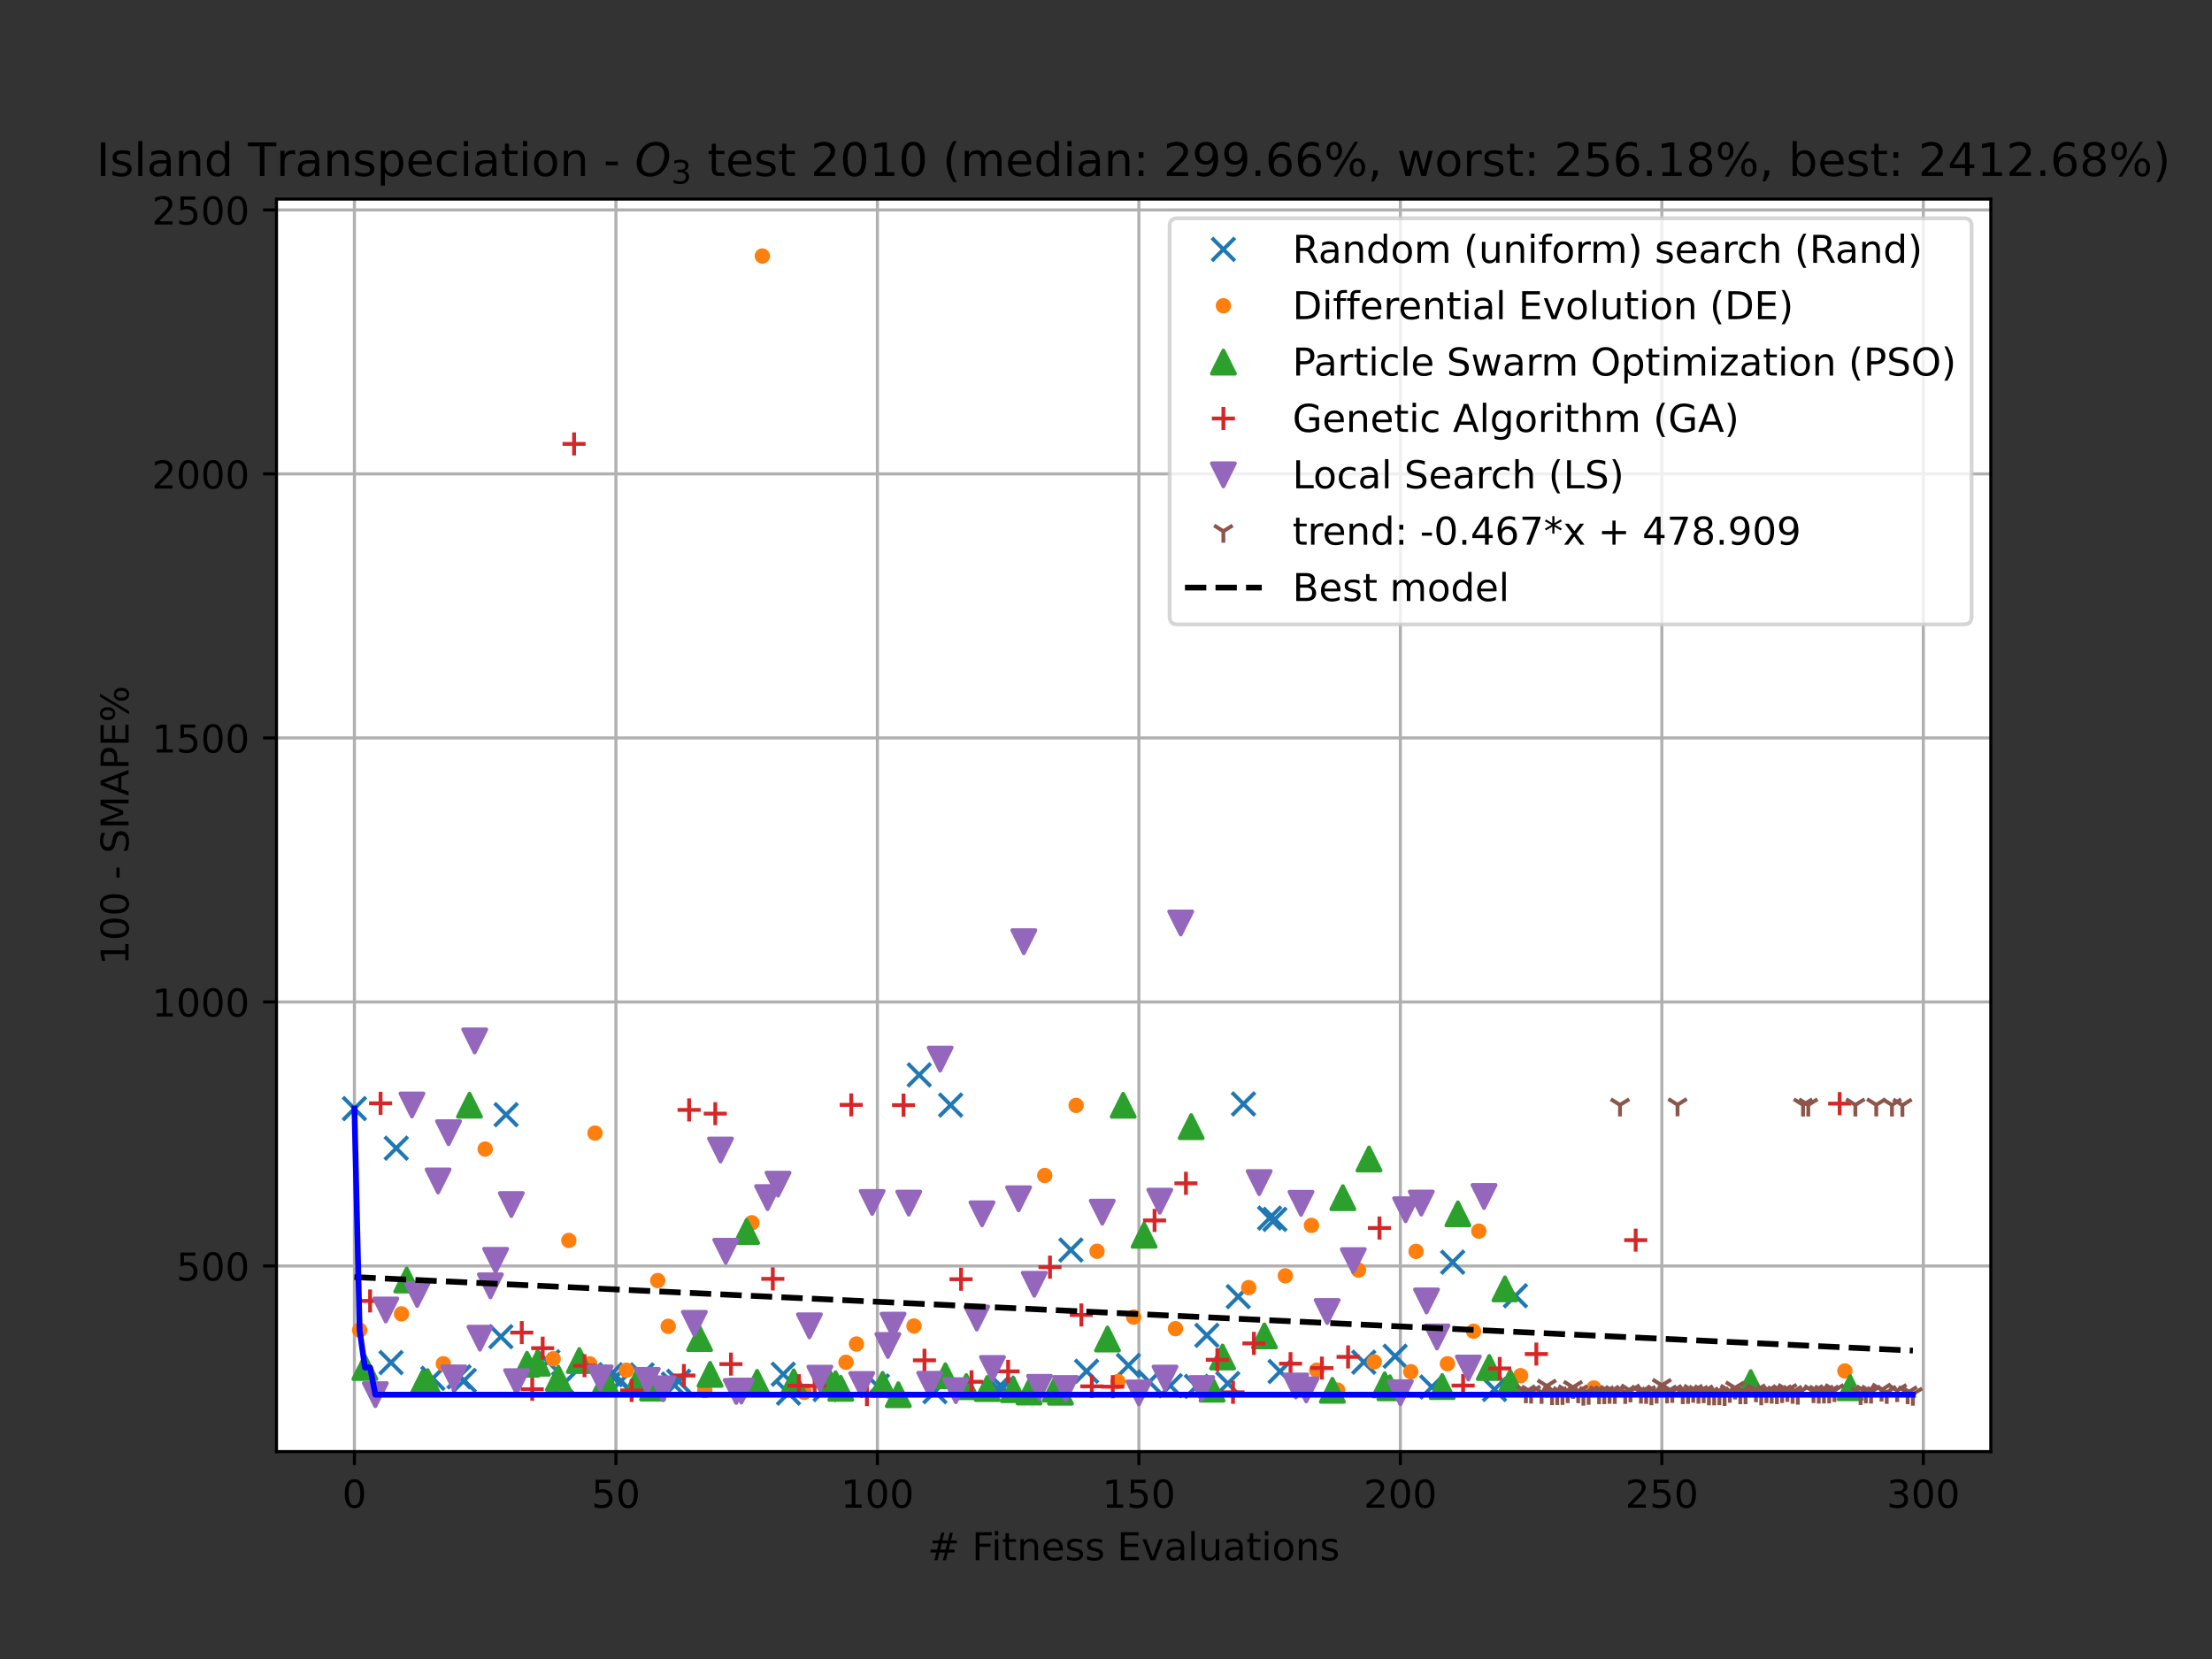 <?xml version="1.0" encoding="utf-8" standalone="no"?>
<!DOCTYPE svg PUBLIC "-//W3C//DTD SVG 1.1//EN"
  "http://www.w3.org/Graphics/SVG/1.1/DTD/svg11.dtd">
<!-- Created with matplotlib (https://matplotlib.org/) -->
<svg height="432pt" version="1.1" viewBox="0 0 576 432" width="576pt" xmlns="http://www.w3.org/2000/svg" xmlns:xlink="http://www.w3.org/1999/xlink">
 <rect x="0" y="0" width="576" height="432" fill="#333333" stroke="none"/>
 <defs>
  <style type="text/css">*{stroke-linecap:butt;stroke-linejoin:round;}</style>
 </defs>
 <g id="figure_1">
  <g id="patch_1">
   <path d="M 0 432 
L 576 432 
L 576 0 
L 0 0 
z
" style="fill:none;"/>
  </g>
  <g id="axes_1">
   <g id="patch_2">
    <path d="M 72 378 
L 518.4 378 
L 518.4 51.84 
L 72 51.84 
z
" style="fill:#ffffff;"/>
   </g>
   <g id="matplotlib.axis_1">
    <g id="xtick_1">
     <g id="line2d_1">
      <path clip-path="url(#p1a15cd8a96)" d="M 92.291 378 
L 92.291 51.84 
" style="fill:none;stroke:#b0b0b0;stroke-linecap:square;stroke-width:0.8;"/>
     </g>
     <g id="line2d_2">
      <defs>
       <path d="M 0 0 
L 0 3.5 
" id="mc6d8b76323" style="stroke:#000000;stroke-width:0.8;"/>
      </defs>
      <g>
       <use style="stroke:#000000;stroke-width:0.8;" x="92.291" xlink:href="#mc6d8b76323" y="378"/>
      </g>
     </g>
     <g id="text_1">
      <!-- 0 -->
      <g transform="translate(89.11 392.598)scale(0.1 -0.1)">
       <defs>
        <path d="M 31.781 66.406 
Q 24.172 66.406 20.328 58.906 
Q 16.5 51.422 16.5 36.375 
Q 16.5 21.391 20.328 13.891 
Q 24.172 6.391 31.781 6.391 
Q 39.453 6.391 43.281 13.891 
Q 47.125 21.391 47.125 36.375 
Q 47.125 51.422 43.281 58.906 
Q 39.453 66.406 31.781 66.406 
z
M 31.781 74.219 
Q 44.047 74.219 50.516 64.516 
Q 56.984 54.828 56.984 36.375 
Q 56.984 17.969 50.516 8.266 
Q 44.047 -1.422 31.781 -1.422 
Q 19.531 -1.422 13.062 8.266 
Q 6.594 17.969 6.594 36.375 
Q 6.594 54.828 13.062 64.516 
Q 19.531 74.219 31.781 74.219 
z
" id="DejaVuSans-48"/>
       </defs>
       <use xlink:href="#DejaVuSans-48"/>
      </g>
     </g>
    </g>
    <g id="xtick_2">
     <g id="line2d_3">
      <path clip-path="url(#p1a15cd8a96)" d="M 160.381 378 
L 160.381 51.84 
" style="fill:none;stroke:#b0b0b0;stroke-linecap:square;stroke-width:0.8;"/>
     </g>
     <g id="line2d_4">
      <g>
       <use style="stroke:#000000;stroke-width:0.8;" x="160.381" xlink:href="#mc6d8b76323" y="378"/>
      </g>
     </g>
     <g id="text_2">
      <!-- 50 -->
      <g transform="translate(154.019 392.598)scale(0.1 -0.1)">
       <defs>
        <path d="M 10.797 72.906 
L 49.516 72.906 
L 49.516 64.594 
L 19.828 64.594 
L 19.828 46.734 
Q 21.969 47.469 24.109 47.828 
Q 26.266 48.188 28.422 48.188 
Q 40.625 48.188 47.75 41.5 
Q 54.891 34.812 54.891 23.391 
Q 54.891 11.625 47.562 5.094 
Q 40.234 -1.422 26.906 -1.422 
Q 22.312 -1.422 17.547 -0.641 
Q 12.797 0.141 7.719 1.703 
L 7.719 11.625 
Q 12.109 9.234 16.797 8.062 
Q 21.484 6.891 26.703 6.891 
Q 35.156 6.891 40.078 11.328 
Q 45.016 15.766 45.016 23.391 
Q 45.016 31 40.078 35.438 
Q 35.156 39.891 26.703 39.891 
Q 22.75 39.891 18.812 39.016 
Q 14.891 38.141 10.797 36.281 
z
" id="DejaVuSans-53"/>
       </defs>
       <use xlink:href="#DejaVuSans-53"/>
       <use x="63.623" xlink:href="#DejaVuSans-48"/>
      </g>
     </g>
    </g>
    <g id="xtick_3">
     <g id="line2d_5">
      <path clip-path="url(#p1a15cd8a96)" d="M 228.472 378 
L 228.472 51.84 
" style="fill:none;stroke:#b0b0b0;stroke-linecap:square;stroke-width:0.8;"/>
     </g>
     <g id="line2d_6">
      <g>
       <use style="stroke:#000000;stroke-width:0.8;" x="228.472" xlink:href="#mc6d8b76323" y="378"/>
      </g>
     </g>
     <g id="text_3">
      <!-- 100 -->
      <g transform="translate(218.928 392.598)scale(0.1 -0.1)">
       <defs>
        <path d="M 12.406 8.297 
L 28.516 8.297 
L 28.516 63.922 
L 10.984 60.406 
L 10.984 69.391 
L 28.422 72.906 
L 38.281 72.906 
L 38.281 8.297 
L 54.391 8.297 
L 54.391 0 
L 12.406 0 
z
" id="DejaVuSans-49"/>
       </defs>
       <use xlink:href="#DejaVuSans-49"/>
       <use x="63.623" xlink:href="#DejaVuSans-48"/>
       <use x="127.246" xlink:href="#DejaVuSans-48"/>
      </g>
     </g>
    </g>
    <g id="xtick_4">
     <g id="line2d_7">
      <path clip-path="url(#p1a15cd8a96)" d="M 296.562 378 
L 296.562 51.84 
" style="fill:none;stroke:#b0b0b0;stroke-linecap:square;stroke-width:0.8;"/>
     </g>
     <g id="line2d_8">
      <g>
       <use style="stroke:#000000;stroke-width:0.8;" x="296.562" xlink:href="#mc6d8b76323" y="378"/>
      </g>
     </g>
     <g id="text_4">
      <!-- 150 -->
      <g transform="translate(287.018 392.598)scale(0.1 -0.1)">
       <use xlink:href="#DejaVuSans-49"/>
       <use x="63.623" xlink:href="#DejaVuSans-53"/>
       <use x="127.246" xlink:href="#DejaVuSans-48"/>
      </g>
     </g>
    </g>
    <g id="xtick_5">
     <g id="line2d_9">
      <path clip-path="url(#p1a15cd8a96)" d="M 364.652 378 
L 364.652 51.84 
" style="fill:none;stroke:#b0b0b0;stroke-linecap:square;stroke-width:0.8;"/>
     </g>
     <g id="line2d_10">
      <g>
       <use style="stroke:#000000;stroke-width:0.8;" x="364.652" xlink:href="#mc6d8b76323" y="378"/>
      </g>
     </g>
     <g id="text_5">
      <!-- 200 -->
      <g transform="translate(355.108 392.598)scale(0.1 -0.1)">
       <defs>
        <path d="M 19.188 8.297 
L 53.609 8.297 
L 53.609 0 
L 7.328 0 
L 7.328 8.297 
Q 12.938 14.109 22.625 23.891 
Q 32.328 33.688 34.812 36.531 
Q 39.547 41.844 41.422 45.531 
Q 43.312 49.219 43.312 52.781 
Q 43.312 58.594 39.234 62.25 
Q 35.156 65.922 28.609 65.922 
Q 23.969 65.922 18.812 64.312 
Q 13.672 62.703 7.812 59.422 
L 7.812 69.391 
Q 13.766 71.781 18.938 73 
Q 24.125 74.219 28.422 74.219 
Q 39.75 74.219 46.484 68.547 
Q 53.219 62.891 53.219 53.422 
Q 53.219 48.922 51.531 44.891 
Q 49.859 40.875 45.406 35.406 
Q 44.188 33.984 37.641 27.219 
Q 31.109 20.453 19.188 8.297 
z
" id="DejaVuSans-50"/>
       </defs>
       <use xlink:href="#DejaVuSans-50"/>
       <use x="63.623" xlink:href="#DejaVuSans-48"/>
       <use x="127.246" xlink:href="#DejaVuSans-48"/>
      </g>
     </g>
    </g>
    <g id="xtick_6">
     <g id="line2d_11">
      <path clip-path="url(#p1a15cd8a96)" d="M 432.742 378 
L 432.742 51.84 
" style="fill:none;stroke:#b0b0b0;stroke-linecap:square;stroke-width:0.8;"/>
     </g>
     <g id="line2d_12">
      <g>
       <use style="stroke:#000000;stroke-width:0.8;" x="432.742" xlink:href="#mc6d8b76323" y="378"/>
      </g>
     </g>
     <g id="text_6">
      <!-- 250 -->
      <g transform="translate(423.199 392.598)scale(0.1 -0.1)">
       <use xlink:href="#DejaVuSans-50"/>
       <use x="63.623" xlink:href="#DejaVuSans-53"/>
       <use x="127.246" xlink:href="#DejaVuSans-48"/>
      </g>
     </g>
    </g>
    <g id="xtick_7">
     <g id="line2d_13">
      <path clip-path="url(#p1a15cd8a96)" d="M 500.833 378 
L 500.833 51.84 
" style="fill:none;stroke:#b0b0b0;stroke-linecap:square;stroke-width:0.8;"/>
     </g>
     <g id="line2d_14">
      <g>
       <use style="stroke:#000000;stroke-width:0.8;" x="500.833" xlink:href="#mc6d8b76323" y="378"/>
      </g>
     </g>
     <g id="text_7">
      <!-- 300 -->
      <g transform="translate(491.289 392.598)scale(0.1 -0.1)">
       <defs>
        <path d="M 40.578 39.312 
Q 47.656 37.797 51.625 33 
Q 55.609 28.219 55.609 21.188 
Q 55.609 10.406 48.188 4.484 
Q 40.766 -1.422 27.094 -1.422 
Q 22.516 -1.422 17.656 -0.516 
Q 12.797 0.391 7.625 2.203 
L 7.625 11.719 
Q 11.719 9.328 16.594 8.109 
Q 21.484 6.891 26.812 6.891 
Q 36.078 6.891 40.938 10.547 
Q 45.797 14.203 45.797 21.188 
Q 45.797 27.641 41.281 31.266 
Q 36.766 34.906 28.719 34.906 
L 20.219 34.906 
L 20.219 43.016 
L 29.109 43.016 
Q 36.375 43.016 40.234 45.922 
Q 44.094 48.828 44.094 54.297 
Q 44.094 59.906 40.109 62.906 
Q 36.141 65.922 28.719 65.922 
Q 24.656 65.922 20.016 65.031 
Q 15.375 64.156 9.812 62.312 
L 9.812 71.094 
Q 15.438 72.656 20.344 73.438 
Q 25.25 74.219 29.594 74.219 
Q 40.828 74.219 47.359 69.109 
Q 53.906 64.016 53.906 55.328 
Q 53.906 49.266 50.438 45.094 
Q 46.969 40.922 40.578 39.312 
z
" id="DejaVuSans-51"/>
       </defs>
       <use xlink:href="#DejaVuSans-51"/>
       <use x="63.623" xlink:href="#DejaVuSans-48"/>
       <use x="127.246" xlink:href="#DejaVuSans-48"/>
      </g>
     </g>
    </g>
    <g id="text_8">
     <!-- # Fitness Evaluations -->
     <g transform="translate(241.528 406.277)scale(0.1 -0.1)">
      <defs>
       <path d="M 51.125 44 
L 36.922 44 
L 32.812 27.688 
L 47.125 27.688 
z
M 43.797 71.781 
L 38.719 51.516 
L 52.984 51.516 
L 58.109 71.781 
L 65.922 71.781 
L 60.891 51.516 
L 76.125 51.516 
L 76.125 44 
L 58.984 44 
L 54.984 27.688 
L 70.516 27.688 
L 70.516 20.219 
L 53.078 20.219 
L 48 0 
L 40.188 0 
L 45.219 20.219 
L 30.906 20.219 
L 25.875 0 
L 18.016 0 
L 23.094 20.219 
L 7.719 20.219 
L 7.719 27.688 
L 24.906 27.688 
L 29 44 
L 13.281 44 
L 13.281 51.516 
L 30.906 51.516 
L 35.891 71.781 
z
" id="DejaVuSans-35"/>
       <path id="DejaVuSans-32"/>
       <path d="M 9.812 72.906 
L 51.703 72.906 
L 51.703 64.594 
L 19.672 64.594 
L 19.672 43.109 
L 48.578 43.109 
L 48.578 34.812 
L 19.672 34.812 
L 19.672 0 
L 9.812 0 
z
" id="DejaVuSans-70"/>
       <path d="M 9.422 54.688 
L 18.406 54.688 
L 18.406 0 
L 9.422 0 
z
M 9.422 75.984 
L 18.406 75.984 
L 18.406 64.594 
L 9.422 64.594 
z
" id="DejaVuSans-105"/>
       <path d="M 18.312 70.219 
L 18.312 54.688 
L 36.812 54.688 
L 36.812 47.703 
L 18.312 47.703 
L 18.312 18.016 
Q 18.312 11.328 20.141 9.422 
Q 21.969 7.516 27.594 7.516 
L 36.812 7.516 
L 36.812 0 
L 27.594 0 
Q 17.188 0 13.234 3.875 
Q 9.281 7.766 9.281 18.016 
L 9.281 47.703 
L 2.688 47.703 
L 2.688 54.688 
L 9.281 54.688 
L 9.281 70.219 
z
" id="DejaVuSans-116"/>
       <path d="M 54.891 33.016 
L 54.891 0 
L 45.906 0 
L 45.906 32.719 
Q 45.906 40.484 42.875 44.328 
Q 39.844 48.188 33.797 48.188 
Q 26.516 48.188 22.312 43.547 
Q 18.109 38.922 18.109 30.906 
L 18.109 0 
L 9.078 0 
L 9.078 54.688 
L 18.109 54.688 
L 18.109 46.188 
Q 21.344 51.125 25.703 53.562 
Q 30.078 56 35.797 56 
Q 45.219 56 50.047 50.172 
Q 54.891 44.344 54.891 33.016 
z
" id="DejaVuSans-110"/>
       <path d="M 56.203 29.594 
L 56.203 25.203 
L 14.891 25.203 
Q 15.484 15.922 20.484 11.062 
Q 25.484 6.203 34.422 6.203 
Q 39.594 6.203 44.453 7.469 
Q 49.312 8.734 54.109 11.281 
L 54.109 2.781 
Q 49.266 0.734 44.188 -0.344 
Q 39.109 -1.422 33.891 -1.422 
Q 20.797 -1.422 13.156 6.188 
Q 5.516 13.812 5.516 26.812 
Q 5.516 40.234 12.766 48.109 
Q 20.016 56 32.328 56 
Q 43.359 56 49.781 48.891 
Q 56.203 41.797 56.203 29.594 
z
M 47.219 32.234 
Q 47.125 39.594 43.094 43.984 
Q 39.062 48.391 32.422 48.391 
Q 24.906 48.391 20.391 44.141 
Q 15.875 39.891 15.188 32.172 
z
" id="DejaVuSans-101"/>
       <path d="M 44.281 53.078 
L 44.281 44.578 
Q 40.484 46.531 36.375 47.5 
Q 32.281 48.484 27.875 48.484 
Q 21.188 48.484 17.844 46.438 
Q 14.5 44.391 14.5 40.281 
Q 14.5 37.156 16.891 35.375 
Q 19.281 33.594 26.516 31.984 
L 29.594 31.297 
Q 39.156 29.25 43.188 25.516 
Q 47.219 21.781 47.219 15.094 
Q 47.219 7.469 41.188 3.016 
Q 35.156 -1.422 24.609 -1.422 
Q 20.219 -1.422 15.453 -0.562 
Q 10.688 0.297 5.422 2 
L 5.422 11.281 
Q 10.406 8.688 15.234 7.391 
Q 20.062 6.109 24.812 6.109 
Q 31.156 6.109 34.562 8.281 
Q 37.984 10.453 37.984 14.406 
Q 37.984 18.062 35.516 20.016 
Q 33.062 21.969 24.703 23.781 
L 21.578 24.516 
Q 13.234 26.266 9.516 29.906 
Q 5.812 33.547 5.812 39.891 
Q 5.812 47.609 11.281 51.797 
Q 16.75 56 26.812 56 
Q 31.781 56 36.172 55.266 
Q 40.578 54.547 44.281 53.078 
z
" id="DejaVuSans-115"/>
       <path d="M 9.812 72.906 
L 55.906 72.906 
L 55.906 64.594 
L 19.672 64.594 
L 19.672 43.016 
L 54.391 43.016 
L 54.391 34.719 
L 19.672 34.719 
L 19.672 8.297 
L 56.781 8.297 
L 56.781 0 
L 9.812 0 
z
" id="DejaVuSans-69"/>
       <path d="M 2.984 54.688 
L 12.5 54.688 
L 29.594 8.797 
L 46.688 54.688 
L 56.203 54.688 
L 35.688 0 
L 23.484 0 
z
" id="DejaVuSans-118"/>
       <path d="M 34.281 27.484 
Q 23.391 27.484 19.188 25 
Q 14.984 22.516 14.984 16.5 
Q 14.984 11.719 18.141 8.906 
Q 21.297 6.109 26.703 6.109 
Q 34.188 6.109 38.703 11.406 
Q 43.219 16.703 43.219 25.484 
L 43.219 27.484 
z
M 52.203 31.203 
L 52.203 0 
L 43.219 0 
L 43.219 8.297 
Q 40.141 3.328 35.547 0.953 
Q 30.953 -1.422 24.312 -1.422 
Q 15.922 -1.422 10.953 3.297 
Q 6 8.016 6 15.922 
Q 6 25.141 12.172 29.828 
Q 18.359 34.516 30.609 34.516 
L 43.219 34.516 
L 43.219 35.406 
Q 43.219 41.609 39.141 45 
Q 35.062 48.391 27.688 48.391 
Q 23 48.391 18.547 47.266 
Q 14.109 46.141 10.016 43.891 
L 10.016 52.203 
Q 14.938 54.109 19.578 55.047 
Q 24.219 56 28.609 56 
Q 40.484 56 46.344 49.844 
Q 52.203 43.703 52.203 31.203 
z
" id="DejaVuSans-97"/>
       <path d="M 9.422 75.984 
L 18.406 75.984 
L 18.406 0 
L 9.422 0 
z
" id="DejaVuSans-108"/>
       <path d="M 8.5 21.578 
L 8.5 54.688 
L 17.484 54.688 
L 17.484 21.922 
Q 17.484 14.156 20.5 10.266 
Q 23.531 6.391 29.594 6.391 
Q 36.859 6.391 41.078 11.031 
Q 45.312 15.672 45.312 23.688 
L 45.312 54.688 
L 54.297 54.688 
L 54.297 0 
L 45.312 0 
L 45.312 8.406 
Q 42.047 3.422 37.719 1 
Q 33.406 -1.422 27.688 -1.422 
Q 18.266 -1.422 13.375 4.438 
Q 8.5 10.297 8.5 21.578 
z
M 31.109 56 
z
" id="DejaVuSans-117"/>
       <path d="M 30.609 48.391 
Q 23.391 48.391 19.188 42.75 
Q 14.984 37.109 14.984 27.297 
Q 14.984 17.484 19.156 11.844 
Q 23.344 6.203 30.609 6.203 
Q 37.797 6.203 41.984 11.859 
Q 46.188 17.531 46.188 27.297 
Q 46.188 37.016 41.984 42.703 
Q 37.797 48.391 30.609 48.391 
z
M 30.609 56 
Q 42.328 56 49.016 48.375 
Q 55.719 40.766 55.719 27.297 
Q 55.719 13.875 49.016 6.219 
Q 42.328 -1.422 30.609 -1.422 
Q 18.844 -1.422 12.172 6.219 
Q 5.516 13.875 5.516 27.297 
Q 5.516 40.766 12.172 48.375 
Q 18.844 56 30.609 56 
z
" id="DejaVuSans-111"/>
      </defs>
      <use xlink:href="#DejaVuSans-35"/>
      <use x="83.789" xlink:href="#DejaVuSans-32"/>
      <use x="115.576" xlink:href="#DejaVuSans-70"/>
      <use x="165.846" xlink:href="#DejaVuSans-105"/>
      <use x="193.629" xlink:href="#DejaVuSans-116"/>
      <use x="232.838" xlink:href="#DejaVuSans-110"/>
      <use x="296.217" xlink:href="#DejaVuSans-101"/>
      <use x="357.74" xlink:href="#DejaVuSans-115"/>
      <use x="409.84" xlink:href="#DejaVuSans-115"/>
      <use x="461.939" xlink:href="#DejaVuSans-32"/>
      <use x="493.727" xlink:href="#DejaVuSans-69"/>
      <use x="556.91" xlink:href="#DejaVuSans-118"/>
      <use x="616.09" xlink:href="#DejaVuSans-97"/>
      <use x="677.369" xlink:href="#DejaVuSans-108"/>
      <use x="705.152" xlink:href="#DejaVuSans-117"/>
      <use x="768.531" xlink:href="#DejaVuSans-97"/>
      <use x="829.811" xlink:href="#DejaVuSans-116"/>
      <use x="869.02" xlink:href="#DejaVuSans-105"/>
      <use x="896.803" xlink:href="#DejaVuSans-111"/>
      <use x="957.984" xlink:href="#DejaVuSans-110"/>
      <use x="1021.363" xlink:href="#DejaVuSans-115"/>
     </g>
    </g>
   </g>
   <g id="matplotlib.axis_2">
    <g id="ytick_1">
     <g id="line2d_15">
      <path clip-path="url(#p1a15cd8a96)" d="M 72 329.65 
L 518.4 329.65 
" style="fill:none;stroke:#b0b0b0;stroke-linecap:square;stroke-width:0.8;"/>
     </g>
     <g id="line2d_16">
      <defs>
       <path d="M 0 0 
L -3.5 0 
" id="mb0872a6b7d" style="stroke:#000000;stroke-width:0.8;"/>
      </defs>
      <g>
       <use style="stroke:#000000;stroke-width:0.8;" x="72" xlink:href="#mb0872a6b7d" y="329.65"/>
      </g>
     </g>
     <g id="text_9">
      <!-- 500 -->
      <g transform="translate(45.913 333.449)scale(0.1 -0.1)">
       <use xlink:href="#DejaVuSans-53"/>
       <use x="63.623" xlink:href="#DejaVuSans-48"/>
       <use x="127.246" xlink:href="#DejaVuSans-48"/>
      </g>
     </g>
    </g>
    <g id="ytick_2">
     <g id="line2d_17">
      <path clip-path="url(#p1a15cd8a96)" d="M 72 260.903 
L 518.4 260.903 
" style="fill:none;stroke:#b0b0b0;stroke-linecap:square;stroke-width:0.8;"/>
     </g>
     <g id="line2d_18">
      <g>
       <use style="stroke:#000000;stroke-width:0.8;" x="72" xlink:href="#mb0872a6b7d" y="260.903"/>
      </g>
     </g>
     <g id="text_10">
      <!-- 1000 -->
      <g transform="translate(39.55 264.702)scale(0.1 -0.1)">
       <use xlink:href="#DejaVuSans-49"/>
       <use x="63.623" xlink:href="#DejaVuSans-48"/>
       <use x="127.246" xlink:href="#DejaVuSans-48"/>
       <use x="190.869" xlink:href="#DejaVuSans-48"/>
      </g>
     </g>
    </g>
    <g id="ytick_3">
     <g id="line2d_19">
      <path clip-path="url(#p1a15cd8a96)" d="M 72 192.155 
L 518.4 192.155 
" style="fill:none;stroke:#b0b0b0;stroke-linecap:square;stroke-width:0.8;"/>
     </g>
     <g id="line2d_20">
      <g>
       <use style="stroke:#000000;stroke-width:0.8;" x="72" xlink:href="#mb0872a6b7d" y="192.155"/>
      </g>
     </g>
     <g id="text_11">
      <!-- 1500 -->
      <g transform="translate(39.55 195.954)scale(0.1 -0.1)">
       <use xlink:href="#DejaVuSans-49"/>
       <use x="63.623" xlink:href="#DejaVuSans-53"/>
       <use x="127.246" xlink:href="#DejaVuSans-48"/>
       <use x="190.869" xlink:href="#DejaVuSans-48"/>
      </g>
     </g>
    </g>
    <g id="ytick_4">
     <g id="line2d_21">
      <path clip-path="url(#p1a15cd8a96)" d="M 72 123.407 
L 518.4 123.407 
" style="fill:none;stroke:#b0b0b0;stroke-linecap:square;stroke-width:0.8;"/>
     </g>
     <g id="line2d_22">
      <g>
       <use style="stroke:#000000;stroke-width:0.8;" x="72" xlink:href="#mb0872a6b7d" y="123.407"/>
      </g>
     </g>
     <g id="text_12">
      <!-- 2000 -->
      <g transform="translate(39.55 127.207)scale(0.1 -0.1)">
       <use xlink:href="#DejaVuSans-50"/>
       <use x="63.623" xlink:href="#DejaVuSans-48"/>
       <use x="127.246" xlink:href="#DejaVuSans-48"/>
       <use x="190.869" xlink:href="#DejaVuSans-48"/>
      </g>
     </g>
    </g>
    <g id="ytick_5">
     <g id="line2d_23">
      <path clip-path="url(#p1a15cd8a96)" d="M 72 54.66 
L 518.4 54.66 
" style="fill:none;stroke:#b0b0b0;stroke-linecap:square;stroke-width:0.8;"/>
     </g>
     <g id="line2d_24">
      <g>
       <use style="stroke:#000000;stroke-width:0.8;" x="72" xlink:href="#mb0872a6b7d" y="54.66"/>
      </g>
     </g>
     <g id="text_13">
      <!-- 2500 -->
      <g transform="translate(39.55 58.459)scale(0.1 -0.1)">
       <use xlink:href="#DejaVuSans-50"/>
       <use x="63.623" xlink:href="#DejaVuSans-53"/>
       <use x="127.246" xlink:href="#DejaVuSans-48"/>
       <use x="190.869" xlink:href="#DejaVuSans-48"/>
      </g>
     </g>
    </g>
    <g id="text_14">
     <!-- 100 - SMAPE% -->
     <g transform="translate(33.47 251.279)rotate(-90)scale(0.1 -0.1)">
      <defs>
       <path d="M 4.891 31.391 
L 31.203 31.391 
L 31.203 23.391 
L 4.891 23.391 
z
" id="DejaVuSans-45"/>
       <path d="M 53.516 70.516 
L 53.516 60.891 
Q 47.906 63.578 42.922 64.891 
Q 37.938 66.219 33.297 66.219 
Q 25.25 66.219 20.875 63.094 
Q 16.5 59.969 16.5 54.203 
Q 16.5 49.359 19.406 46.891 
Q 22.312 44.438 30.422 42.922 
L 36.375 41.703 
Q 47.406 39.594 52.656 34.297 
Q 57.906 29 57.906 20.125 
Q 57.906 9.516 50.797 4.047 
Q 43.703 -1.422 29.984 -1.422 
Q 24.812 -1.422 18.969 -0.25 
Q 13.141 0.922 6.891 3.219 
L 6.891 13.375 
Q 12.891 10.016 18.656 8.297 
Q 24.422 6.594 29.984 6.594 
Q 38.422 6.594 43.016 9.906 
Q 47.609 13.234 47.609 19.391 
Q 47.609 24.75 44.312 27.781 
Q 41.016 30.812 33.5 32.328 
L 27.484 33.5 
Q 16.453 35.688 11.516 40.375 
Q 6.594 45.062 6.594 53.422 
Q 6.594 63.094 13.406 68.656 
Q 20.219 74.219 32.172 74.219 
Q 37.312 74.219 42.625 73.281 
Q 47.953 72.359 53.516 70.516 
z
" id="DejaVuSans-83"/>
       <path d="M 9.812 72.906 
L 24.516 72.906 
L 43.109 23.297 
L 61.812 72.906 
L 76.516 72.906 
L 76.516 0 
L 66.891 0 
L 66.891 64.016 
L 48.094 14.016 
L 38.188 14.016 
L 19.391 64.016 
L 19.391 0 
L 9.812 0 
z
" id="DejaVuSans-77"/>
       <path d="M 34.188 63.188 
L 20.797 26.906 
L 47.609 26.906 
z
M 28.609 72.906 
L 39.797 72.906 
L 67.578 0 
L 57.328 0 
L 50.688 18.703 
L 17.828 18.703 
L 11.188 0 
L 0.781 0 
z
" id="DejaVuSans-65"/>
       <path d="M 19.672 64.797 
L 19.672 37.406 
L 32.078 37.406 
Q 38.969 37.406 42.719 40.969 
Q 46.484 44.531 46.484 51.125 
Q 46.484 57.672 42.719 61.234 
Q 38.969 64.797 32.078 64.797 
z
M 9.812 72.906 
L 32.078 72.906 
Q 44.344 72.906 50.609 67.359 
Q 56.891 61.812 56.891 51.125 
Q 56.891 40.328 50.609 34.812 
Q 44.344 29.297 32.078 29.297 
L 19.672 29.297 
L 19.672 0 
L 9.812 0 
z
" id="DejaVuSans-80"/>
       <path d="M 72.703 32.078 
Q 68.453 32.078 66.031 28.469 
Q 63.625 24.859 63.625 18.406 
Q 63.625 12.062 66.031 8.422 
Q 68.453 4.781 72.703 4.781 
Q 76.859 4.781 79.266 8.422 
Q 81.688 12.062 81.688 18.406 
Q 81.688 24.812 79.266 28.438 
Q 76.859 32.078 72.703 32.078 
z
M 72.703 38.281 
Q 80.422 38.281 84.953 32.906 
Q 89.5 27.547 89.5 18.406 
Q 89.5 9.281 84.938 3.922 
Q 80.375 -1.422 72.703 -1.422 
Q 64.891 -1.422 60.344 3.922 
Q 55.812 9.281 55.812 18.406 
Q 55.812 27.594 60.375 32.938 
Q 64.938 38.281 72.703 38.281 
z
M 22.312 68.016 
Q 18.109 68.016 15.688 64.375 
Q 13.281 60.75 13.281 54.391 
Q 13.281 47.953 15.672 44.328 
Q 18.062 40.719 22.312 40.719 
Q 26.562 40.719 28.969 44.328 
Q 31.391 47.953 31.391 54.391 
Q 31.391 60.688 28.953 64.344 
Q 26.516 68.016 22.312 68.016 
z
M 66.406 74.219 
L 74.219 74.219 
L 28.609 -1.422 
L 20.797 -1.422 
z
M 22.312 74.219 
Q 30.031 74.219 34.609 68.875 
Q 39.203 63.531 39.203 54.391 
Q 39.203 45.172 34.641 39.844 
Q 30.078 34.516 22.312 34.516 
Q 14.547 34.516 10.031 39.859 
Q 5.516 45.219 5.516 54.391 
Q 5.516 63.484 10.047 68.844 
Q 14.594 74.219 22.312 74.219 
z
" id="DejaVuSans-37"/>
      </defs>
      <use xlink:href="#DejaVuSans-49"/>
      <use x="63.623" xlink:href="#DejaVuSans-48"/>
      <use x="127.246" xlink:href="#DejaVuSans-48"/>
      <use x="190.869" xlink:href="#DejaVuSans-32"/>
      <use x="222.656" xlink:href="#DejaVuSans-45"/>
      <use x="258.74" xlink:href="#DejaVuSans-32"/>
      <use x="290.527" xlink:href="#DejaVuSans-83"/>
      <use x="354.004" xlink:href="#DejaVuSans-77"/>
      <use x="440.283" xlink:href="#DejaVuSans-65"/>
      <use x="508.691" xlink:href="#DejaVuSans-80"/>
      <use x="568.994" xlink:href="#DejaVuSans-69"/>
      <use x="632.178" xlink:href="#DejaVuSans-37"/>
     </g>
    </g>
   </g>
   <g id="line2d_25">
    <defs>
     <path d="M -3 3 
L 3 -3 
M -3 -3 
L 3 3 
" id="m229bf717d0" style="stroke:#1f77b4;"/>
    </defs>
    <g clip-path="url(#p1a15cd8a96)">
     <use style="fill:#1f77b4;stroke:#1f77b4;" x="92.291" xlink:href="#m229bf717d0" y="288.676"/>
     <use style="fill:#1f77b4;stroke:#1f77b4;" x="101.824" xlink:href="#m229bf717d0" y="354.815"/>
     <use style="fill:#1f77b4;stroke:#1f77b4;" x="103.185" xlink:href="#m229bf717d0" y="298.983"/>
     <use style="fill:#1f77b4;stroke:#1f77b4;" x="112.718" xlink:href="#m229bf717d0" y="358.918"/>
     <use style="fill:#1f77b4;stroke:#1f77b4;" x="119.527" xlink:href="#m229bf717d0" y="358.524"/>
     <use style="fill:#1f77b4;stroke:#1f77b4;" x="120.889" xlink:href="#m229bf717d0" y="359.453"/>
     <use style="fill:#1f77b4;stroke:#1f77b4;" x="130.421" xlink:href="#m229bf717d0" y="348.068"/>
     <use style="fill:#1f77b4;stroke:#1f77b4;" x="131.783" xlink:href="#m229bf717d0" y="290.264"/>
     <use style="fill:#1f77b4;stroke:#1f77b4;" x="142.678" xlink:href="#m229bf717d0" y="354.589"/>
     <use style="fill:#1f77b4;stroke:#1f77b4;" x="146.763" xlink:href="#m229bf717d0" y="360.344"/>
     <use style="fill:#1f77b4;stroke:#1f77b4;" x="159.019" xlink:href="#m229bf717d0" y="357.975"/>
     <use style="fill:#1f77b4;stroke:#1f77b4;" x="160.381" xlink:href="#m229bf717d0" y="358.538"/>
     <use style="fill:#1f77b4;stroke:#1f77b4;" x="161.743" xlink:href="#m229bf717d0" y="359.592"/>
     <use style="fill:#1f77b4;stroke:#1f77b4;" x="167.19" xlink:href="#m229bf717d0" y="358.011"/>
     <use style="fill:#1f77b4;stroke:#1f77b4;" x="175.361" xlink:href="#m229bf717d0" y="360.41"/>
     <use style="fill:#1f77b4;stroke:#1f77b4;" x="176.723" xlink:href="#m229bf717d0" y="359.679"/>
     <use style="fill:#1f77b4;stroke:#1f77b4;" x="203.959" xlink:href="#m229bf717d0" y="357.838"/>
     <use style="fill:#1f77b4;stroke:#1f77b4;" x="205.321" xlink:href="#m229bf717d0" y="362.77"/>
     <use style="fill:#1f77b4;stroke:#1f77b4;" x="214.853" xlink:href="#m229bf717d0" y="361.839"/>
     <use style="fill:#1f77b4;stroke:#1f77b4;" x="228.472" xlink:href="#m229bf717d0" y="360.901"/>
     <use style="fill:#1f77b4;stroke:#1f77b4;" x="239.366" xlink:href="#m229bf717d0" y="279.899"/>
     <use style="fill:#1f77b4;stroke:#1f77b4;" x="243.451" xlink:href="#m229bf717d0" y="362.392"/>
     <use style="fill:#1f77b4;stroke:#1f77b4;" x="247.537" xlink:href="#m229bf717d0" y="287.759"/>
     <use style="fill:#1f77b4;stroke:#1f77b4;" x="259.793" xlink:href="#m229bf717d0" y="361.52"/>
     <use style="fill:#1f77b4;stroke:#1f77b4;" x="261.155" xlink:href="#m229bf717d0" y="361.429"/>
     <use style="fill:#1f77b4;stroke:#1f77b4;" x="278.858" xlink:href="#m229bf717d0" y="325.503"/>
     <use style="fill:#1f77b4;stroke:#1f77b4;" x="282.944" xlink:href="#m229bf717d0" y="357.067"/>
     <use style="fill:#1f77b4;stroke:#1f77b4;" x="293.838" xlink:href="#m229bf717d0" y="355.559"/>
     <use style="fill:#1f77b4;stroke:#1f77b4;" x="299.285" xlink:href="#m229bf717d0" y="359.849"/>
     <use style="fill:#1f77b4;stroke:#1f77b4;" x="304.733" xlink:href="#m229bf717d0" y="360.818"/>
     <use style="fill:#1f77b4;stroke:#1f77b4;" x="311.542" xlink:href="#m229bf717d0" y="361.009"/>
     <use style="fill:#1f77b4;stroke:#1f77b4;" x="314.265" xlink:href="#m229bf717d0" y="347.711"/>
     <use style="fill:#1f77b4;stroke:#1f77b4;" x="319.713" xlink:href="#m229bf717d0" y="360.261"/>
     <use style="fill:#1f77b4;stroke:#1f77b4;" x="322.436" xlink:href="#m229bf717d0" y="337.642"/>
     <use style="fill:#1f77b4;stroke:#1f77b4;" x="323.798" xlink:href="#m229bf717d0" y="287.464"/>
     <use style="fill:#1f77b4;stroke:#1f77b4;" x="330.607" xlink:href="#m229bf717d0" y="317.186"/>
     <use style="fill:#1f77b4;stroke:#1f77b4;" x="331.969" xlink:href="#m229bf717d0" y="317.514"/>
     <use style="fill:#1f77b4;stroke:#1f77b4;" x="333.331" xlink:href="#m229bf717d0" y="357.131"/>
     <use style="fill:#1f77b4;stroke:#1f77b4;" x="355.119" xlink:href="#m229bf717d0" y="354.708"/>
     <use style="fill:#1f77b4;stroke:#1f77b4;" x="363.29" xlink:href="#m229bf717d0" y="353.163"/>
     <use style="fill:#1f77b4;stroke:#1f77b4;" x="372.823" xlink:href="#m229bf717d0" y="361.172"/>
     <use style="fill:#1f77b4;stroke:#1f77b4;" x="378.27" xlink:href="#m229bf717d0" y="328.674"/>
     <use style="fill:#1f77b4;stroke:#1f77b4;" x="389.165" xlink:href="#m229bf717d0" y="361.807"/>
     <use style="fill:#1f77b4;stroke:#1f77b4;" x="394.612" xlink:href="#m229bf717d0" y="337.403"/>
    </g>
   </g>
   <g id="line2d_26">
    <defs>
     <path d="M 0 1.5 
C 0.398 1.5 0.779 1.342 1.061 1.061 
C 1.342 0.779 1.5 0.398 1.5 0 
C 1.5 -0.398 1.342 -0.779 1.061 -1.061 
C 0.779 -1.342 0.398 -1.5 0 -1.5 
C -0.398 -1.5 -0.779 -1.342 -1.061 -1.061 
C -1.342 -0.779 -1.5 -0.398 -1.5 0 
C -1.5 0.398 -1.342 0.779 -1.061 1.061 
C -0.779 1.342 -0.398 1.5 0 1.5 
z
" id="m7af3e0f317" style="stroke:#ff7f0e;"/>
    </defs>
    <g clip-path="url(#p1a15cd8a96)">
     <use style="fill:#ff7f0e;stroke:#ff7f0e;" x="93.653" xlink:href="#m7af3e0f317" y="346.356"/>
     <use style="fill:#ff7f0e;stroke:#ff7f0e;" x="104.547" xlink:href="#m7af3e0f317" y="342.134"/>
     <use style="fill:#ff7f0e;stroke:#ff7f0e;" x="115.442" xlink:href="#m7af3e0f317" y="355.119"/>
     <use style="fill:#ff7f0e;stroke:#ff7f0e;" x="126.336" xlink:href="#m7af3e0f317" y="299.214"/>
     <use style="fill:#ff7f0e;stroke:#ff7f0e;" x="144.04" xlink:href="#m7af3e0f317" y="353.831"/>
     <use style="fill:#ff7f0e;stroke:#ff7f0e;" x="148.125" xlink:href="#m7af3e0f317" y="323.008"/>
     <use style="fill:#ff7f0e;stroke:#ff7f0e;" x="153.572" xlink:href="#m7af3e0f317" y="355.145"/>
     <use style="fill:#ff7f0e;stroke:#ff7f0e;" x="154.934" xlink:href="#m7af3e0f317" y="295.048"/>
     <use style="fill:#ff7f0e;stroke:#ff7f0e;" x="163.105" xlink:href="#m7af3e0f317" y="356.802"/>
     <use style="fill:#ff7f0e;stroke:#ff7f0e;" x="171.276" xlink:href="#m7af3e0f317" y="333.459"/>
     <use style="fill:#ff7f0e;stroke:#ff7f0e;" x="173.999" xlink:href="#m7af3e0f317" y="345.377"/>
     <use style="fill:#ff7f0e;stroke:#ff7f0e;" x="183.532" xlink:href="#m7af3e0f317" y="362.083"/>
     <use style="fill:#ff7f0e;stroke:#ff7f0e;" x="195.788" xlink:href="#m7af3e0f317" y="318.401"/>
     <use style="fill:#ff7f0e;stroke:#ff7f0e;" x="198.512" xlink:href="#m7af3e0f317" y="66.665"/>
     <use style="fill:#ff7f0e;stroke:#ff7f0e;" x="209.406" xlink:href="#m7af3e0f317" y="362.577"/>
     <use style="fill:#ff7f0e;stroke:#ff7f0e;" x="220.301" xlink:href="#m7af3e0f317" y="354.733"/>
     <use style="fill:#ff7f0e;stroke:#ff7f0e;" x="223.024" xlink:href="#m7af3e0f317" y="349.976"/>
     <use style="fill:#ff7f0e;stroke:#ff7f0e;" x="238.004" xlink:href="#m7af3e0f317" y="345.285"/>
     <use style="fill:#ff7f0e;stroke:#ff7f0e;" x="272.049" xlink:href="#m7af3e0f317" y="306.1"/>
     <use style="fill:#ff7f0e;stroke:#ff7f0e;" x="280.22" xlink:href="#m7af3e0f317" y="287.841"/>
     <use style="fill:#ff7f0e;stroke:#ff7f0e;" x="285.667" xlink:href="#m7af3e0f317" y="325.827"/>
     <use style="fill:#ff7f0e;stroke:#ff7f0e;" x="291.115" xlink:href="#m7af3e0f317" y="359.756"/>
     <use style="fill:#ff7f0e;stroke:#ff7f0e;" x="295.2" xlink:href="#m7af3e0f317" y="342.966"/>
     <use style="fill:#ff7f0e;stroke:#ff7f0e;" x="306.094" xlink:href="#m7af3e0f317" y="345.985"/>
     <use style="fill:#ff7f0e;stroke:#ff7f0e;" x="325.16" xlink:href="#m7af3e0f317" y="335.294"/>
     <use style="fill:#ff7f0e;stroke:#ff7f0e;" x="334.692" xlink:href="#m7af3e0f317" y="332.221"/>
     <use style="fill:#ff7f0e;stroke:#ff7f0e;" x="341.501" xlink:href="#m7af3e0f317" y="319.089"/>
     <use style="fill:#ff7f0e;stroke:#ff7f0e;" x="342.863" xlink:href="#m7af3e0f317" y="356.802"/>
     <use style="fill:#ff7f0e;stroke:#ff7f0e;" x="348.31" xlink:href="#m7af3e0f317" y="361.96"/>
     <use style="fill:#ff7f0e;stroke:#ff7f0e;" x="353.758" xlink:href="#m7af3e0f317" y="330.741"/>
     <use style="fill:#ff7f0e;stroke:#ff7f0e;" x="357.843" xlink:href="#m7af3e0f317" y="354.617"/>
     <use style="fill:#ff7f0e;stroke:#ff7f0e;" x="367.376" xlink:href="#m7af3e0f317" y="357.195"/>
     <use style="fill:#ff7f0e;stroke:#ff7f0e;" x="368.738" xlink:href="#m7af3e0f317" y="325.854"/>
     <use style="fill:#ff7f0e;stroke:#ff7f0e;" x="376.908" xlink:href="#m7af3e0f317" y="355.109"/>
     <use style="fill:#ff7f0e;stroke:#ff7f0e;" x="383.717" xlink:href="#m7af3e0f317" y="346.651"/>
     <use style="fill:#ff7f0e;stroke:#ff7f0e;" x="385.079" xlink:href="#m7af3e0f317" y="320.582"/>
     <use style="fill:#ff7f0e;stroke:#ff7f0e;" x="395.974" xlink:href="#m7af3e0f317" y="358.218"/>
     <use style="fill:#ff7f0e;stroke:#ff7f0e;" x="415.039" xlink:href="#m7af3e0f317" y="361.422"/>
     <use style="fill:#ff7f0e;stroke:#ff7f0e;" x="480.406" xlink:href="#m7af3e0f317" y="356.997"/>
    </g>
   </g>
   <g id="line2d_27">
    <defs>
     <path d="M 0 -3 
L -3 3 
L 3 3 
z
" id="m32c3f85744" style="stroke:#2ca02c;stroke-linejoin:miter;"/>
    </defs>
    <g clip-path="url(#p1a15cd8a96)">
     <use style="fill:#2ca02c;stroke:#2ca02c;stroke-linejoin:miter;" x="95.015" xlink:href="#m32c3f85744" y="356.093"/>
     <use style="fill:#2ca02c;stroke:#2ca02c;stroke-linejoin:miter;" x="105.909" xlink:href="#m32c3f85744" y="333.318"/>
     <use style="fill:#2ca02c;stroke:#2ca02c;stroke-linejoin:miter;" x="109.994" xlink:href="#m32c3f85744" y="360.174"/>
     <use style="fill:#2ca02c;stroke:#2ca02c;stroke-linejoin:miter;" x="111.356" xlink:href="#m32c3f85744" y="359.78"/>
     <use style="fill:#2ca02c;stroke:#2ca02c;stroke-linejoin:miter;" x="122.251" xlink:href="#m32c3f85744" y="287.783"/>
     <use style="fill:#2ca02c;stroke:#2ca02c;stroke-linejoin:miter;" x="137.231" xlink:href="#m32c3f85744" y="355.245"/>
     <use style="fill:#2ca02c;stroke:#2ca02c;stroke-linejoin:miter;" x="139.954" xlink:href="#m32c3f85744" y="354.964"/>
     <use style="fill:#2ca02c;stroke:#2ca02c;stroke-linejoin:miter;" x="145.401" xlink:href="#m32c3f85744" y="358.904"/>
     <use style="fill:#2ca02c;stroke:#2ca02c;stroke-linejoin:miter;" x="150.849" xlink:href="#m32c3f85744" y="354.276"/>
     <use style="fill:#2ca02c;stroke:#2ca02c;stroke-linejoin:miter;" x="157.658" xlink:href="#m32c3f85744" y="359.562"/>
     <use style="fill:#2ca02c;stroke:#2ca02c;stroke-linejoin:miter;" x="165.828" xlink:href="#m32c3f85744" y="359.982"/>
     <use style="fill:#2ca02c;stroke:#2ca02c;stroke-linejoin:miter;" x="169.914" xlink:href="#m32c3f85744" y="361.446"/>
     <use style="fill:#2ca02c;stroke:#2ca02c;stroke-linejoin:miter;" x="182.17" xlink:href="#m32c3f85744" y="348.568"/>
     <use style="fill:#2ca02c;stroke:#2ca02c;stroke-linejoin:miter;" x="184.894" xlink:href="#m32c3f85744" y="357.883"/>
     <use style="fill:#2ca02c;stroke:#2ca02c;stroke-linejoin:miter;" x="194.426" xlink:href="#m32c3f85744" y="320.689"/>
     <use style="fill:#2ca02c;stroke:#2ca02c;stroke-linejoin:miter;" x="197.15" xlink:href="#m32c3f85744" y="359.958"/>
     <use style="fill:#2ca02c;stroke:#2ca02c;stroke-linejoin:miter;" x="206.683" xlink:href="#m32c3f85744" y="359.816"/>
     <use style="fill:#2ca02c;stroke:#2ca02c;stroke-linejoin:miter;" x="216.215" xlink:href="#m32c3f85744" y="360.348"/>
     <use style="fill:#2ca02c;stroke:#2ca02c;stroke-linejoin:miter;" x="217.577" xlink:href="#m32c3f85744" y="360.323"/>
     <use style="fill:#2ca02c;stroke:#2ca02c;stroke-linejoin:miter;" x="218.939" xlink:href="#m32c3f85744" y="361.518"/>
     <use style="fill:#2ca02c;stroke:#2ca02c;stroke-linejoin:miter;" x="229.833" xlink:href="#m32c3f85744" y="360.482"/>
     <use style="fill:#2ca02c;stroke:#2ca02c;stroke-linejoin:miter;" x="233.919" xlink:href="#m32c3f85744" y="363.175"/>
     <use style="fill:#2ca02c;stroke:#2ca02c;stroke-linejoin:miter;" x="246.175" xlink:href="#m32c3f85744" y="358.247"/>
     <use style="fill:#2ca02c;stroke:#2ca02c;stroke-linejoin:miter;" x="251.622" xlink:href="#m32c3f85744" y="361.077"/>
     <use style="fill:#2ca02c;stroke:#2ca02c;stroke-linejoin:miter;" x="257.069" xlink:href="#m32c3f85744" y="361.568"/>
     <use style="fill:#2ca02c;stroke:#2ca02c;stroke-linejoin:miter;" x="263.878" xlink:href="#m32c3f85744" y="361.867"/>
     <use style="fill:#2ca02c;stroke:#2ca02c;stroke-linejoin:miter;" x="267.964" xlink:href="#m32c3f85744" y="362.477"/>
     <use style="fill:#2ca02c;stroke:#2ca02c;stroke-linejoin:miter;" x="274.773" xlink:href="#m32c3f85744" y="361.707"/>
     <use style="fill:#2ca02c;stroke:#2ca02c;stroke-linejoin:miter;" x="276.135" xlink:href="#m32c3f85744" y="362.526"/>
     <use style="fill:#2ca02c;stroke:#2ca02c;stroke-linejoin:miter;" x="288.391" xlink:href="#m32c3f85744" y="348.679"/>
     <use style="fill:#2ca02c;stroke:#2ca02c;stroke-linejoin:miter;" x="292.476" xlink:href="#m32c3f85744" y="287.807"/>
     <use style="fill:#2ca02c;stroke:#2ca02c;stroke-linejoin:miter;" x="297.924" xlink:href="#m32c3f85744" y="321.654"/>
     <use style="fill:#2ca02c;stroke:#2ca02c;stroke-linejoin:miter;" x="310.18" xlink:href="#m32c3f85744" y="293.371"/>
     <use style="fill:#2ca02c;stroke:#2ca02c;stroke-linejoin:miter;" x="315.627" xlink:href="#m32c3f85744" y="361.742"/>
     <use style="fill:#2ca02c;stroke:#2ca02c;stroke-linejoin:miter;" x="318.351" xlink:href="#m32c3f85744" y="353.362"/>
     <use style="fill:#2ca02c;stroke:#2ca02c;stroke-linejoin:miter;" x="329.245" xlink:href="#m32c3f85744" y="347.865"/>
     <use style="fill:#2ca02c;stroke:#2ca02c;stroke-linejoin:miter;" x="346.949" xlink:href="#m32c3f85744" y="362.028"/>
     <use style="fill:#2ca02c;stroke:#2ca02c;stroke-linejoin:miter;" x="349.672" xlink:href="#m32c3f85744" y="311.871"/>
     <use style="fill:#2ca02c;stroke:#2ca02c;stroke-linejoin:miter;" x="356.481" xlink:href="#m32c3f85744" y="301.798"/>
     <use style="fill:#2ca02c;stroke:#2ca02c;stroke-linejoin:miter;" x="360.567" xlink:href="#m32c3f85744" y="360.595"/>
     <use style="fill:#2ca02c;stroke:#2ca02c;stroke-linejoin:miter;" x="361.928" xlink:href="#m32c3f85744" y="361.378"/>
     <use style="fill:#2ca02c;stroke:#2ca02c;stroke-linejoin:miter;" x="375.547" xlink:href="#m32c3f85744" y="361.059"/>
     <use style="fill:#2ca02c;stroke:#2ca02c;stroke-linejoin:miter;" x="379.632" xlink:href="#m32c3f85744" y="316.081"/>
     <use style="fill:#2ca02c;stroke:#2ca02c;stroke-linejoin:miter;" x="387.803" xlink:href="#m32c3f85744" y="356.091"/>
     <use style="fill:#2ca02c;stroke:#2ca02c;stroke-linejoin:miter;" x="391.888" xlink:href="#m32c3f85744" y="335.622"/>
     <use style="fill:#2ca02c;stroke:#2ca02c;stroke-linejoin:miter;" x="393.25" xlink:href="#m32c3f85744" y="359.977"/>
     <use style="fill:#2ca02c;stroke:#2ca02c;stroke-linejoin:miter;" x="455.893" xlink:href="#m32c3f85744" y="360.039"/>
     <use style="fill:#2ca02c;stroke:#2ca02c;stroke-linejoin:miter;" x="481.767" xlink:href="#m32c3f85744" y="361.355"/>
    </g>
   </g>
   <g id="line2d_28">
    <defs>
     <path d="M -3 0 
L 3 0 
M 0 3 
L 0 -3 
" id="m25f092a987" style="stroke:#d62728;"/>
    </defs>
    <g clip-path="url(#p1a15cd8a96)">
     <use style="fill:#d62728;stroke:#d62728;" x="96.376" xlink:href="#m25f092a987" y="338.762"/>
     <use style="fill:#d62728;stroke:#d62728;" x="99.1" xlink:href="#m25f092a987" y="287.305"/>
     <use style="fill:#d62728;stroke:#d62728;" x="135.869" xlink:href="#m25f092a987" y="347.005"/>
     <use style="fill:#d62728;stroke:#d62728;" x="138.592" xlink:href="#m25f092a987" y="361.747"/>
     <use style="fill:#d62728;stroke:#d62728;" x="141.316" xlink:href="#m25f092a987" y="351.06"/>
     <use style="fill:#d62728;stroke:#d62728;" x="149.487" xlink:href="#m25f092a987" y="115.593"/>
     <use style="fill:#d62728;stroke:#d62728;" x="152.21" xlink:href="#m25f092a987" y="355.627"/>
     <use style="fill:#d62728;stroke:#d62728;" x="164.467" xlink:href="#m25f092a987" y="362.063"/>
     <use style="fill:#d62728;stroke:#d62728;" x="178.085" xlink:href="#m25f092a987" y="358.179"/>
     <use style="fill:#d62728;stroke:#d62728;" x="179.446" xlink:href="#m25f092a987" y="289.022"/>
     <use style="fill:#d62728;stroke:#d62728;" x="186.256" xlink:href="#m25f092a987" y="289.995"/>
     <use style="fill:#d62728;stroke:#d62728;" x="190.341" xlink:href="#m25f092a987" y="355.204"/>
     <use style="fill:#d62728;stroke:#d62728;" x="201.235" xlink:href="#m25f092a987" y="333.019"/>
     <use style="fill:#d62728;stroke:#d62728;" x="208.044" xlink:href="#m25f092a987" y="360.837"/>
     <use style="fill:#d62728;stroke:#d62728;" x="212.13" xlink:href="#m25f092a987" y="360.887"/>
     <use style="fill:#d62728;stroke:#d62728;" x="221.662" xlink:href="#m25f092a987" y="287.708"/>
     <use style="fill:#d62728;stroke:#d62728;" x="225.748" xlink:href="#m25f092a987" y="363.153"/>
     <use style="fill:#d62728;stroke:#d62728;" x="235.281" xlink:href="#m25f092a987" y="287.774"/>
     <use style="fill:#d62728;stroke:#d62728;" x="240.728" xlink:href="#m25f092a987" y="354.219"/>
     <use style="fill:#d62728;stroke:#d62728;" x="250.26" xlink:href="#m25f092a987" y="333.106"/>
     <use style="fill:#d62728;stroke:#d62728;" x="252.984" xlink:href="#m25f092a987" y="359.821"/>
     <use style="fill:#d62728;stroke:#d62728;" x="262.517" xlink:href="#m25f092a987" y="357.096"/>
     <use style="fill:#d62728;stroke:#d62728;" x="273.411" xlink:href="#m25f092a987" y="329.959"/>
     <use style="fill:#d62728;stroke:#d62728;" x="281.582" xlink:href="#m25f092a987" y="342.416"/>
     <use style="fill:#d62728;stroke:#d62728;" x="284.306" xlink:href="#m25f092a987" y="361.002"/>
     <use style="fill:#d62728;stroke:#d62728;" x="289.753" xlink:href="#m25f092a987" y="361.095"/>
     <use style="fill:#d62728;stroke:#d62728;" x="300.647" xlink:href="#m25f092a987" y="317.797"/>
     <use style="fill:#d62728;stroke:#d62728;" x="308.818" xlink:href="#m25f092a987" y="308.128"/>
     <use style="fill:#d62728;stroke:#d62728;" x="316.989" xlink:href="#m25f092a987" y="354.078"/>
     <use style="fill:#d62728;stroke:#d62728;" x="321.074" xlink:href="#m25f092a987" y="362.546"/>
     <use style="fill:#d62728;stroke:#d62728;" x="326.522" xlink:href="#m25f092a987" y="349.816"/>
     <use style="fill:#d62728;stroke:#d62728;" x="336.054" xlink:href="#m25f092a987" y="355.104"/>
     <use style="fill:#d62728;stroke:#d62728;" x="344.225" xlink:href="#m25f092a987" y="356.245"/>
     <use style="fill:#d62728;stroke:#d62728;" x="351.034" xlink:href="#m25f092a987" y="353.332"/>
     <use style="fill:#d62728;stroke:#d62728;" x="359.205" xlink:href="#m25f092a987" y="319.774"/>
     <use style="fill:#d62728;stroke:#d62728;" x="380.994" xlink:href="#m25f092a987" y="360.795"/>
     <use style="fill:#d62728;stroke:#d62728;" x="390.526" xlink:href="#m25f092a987" y="356.34"/>
     <use style="fill:#d62728;stroke:#d62728;" x="400.059" xlink:href="#m25f092a987" y="352.588"/>
     <use style="fill:#d62728;stroke:#d62728;" x="425.933" xlink:href="#m25f092a987" y="322.929"/>
     <use style="fill:#d62728;stroke:#d62728;" x="479.044" xlink:href="#m25f092a987" y="287.38"/>
    </g>
   </g>
   <g id="line2d_29">
    <defs>
     <path d="M -0 3 
L 3 -3 
L -3 -3 
z
" id="ma603ad8aef" style="stroke:#9467bd;stroke-linejoin:miter;"/>
    </defs>
    <g clip-path="url(#p1a15cd8a96)">
     <use style="fill:#9467bd;stroke:#9467bd;stroke-linejoin:miter;" x="97.738" xlink:href="#ma603ad8aef" y="363.169"/>
     <use style="fill:#9467bd;stroke:#9467bd;stroke-linejoin:miter;" x="100.462" xlink:href="#ma603ad8aef" y="341.129"/>
     <use style="fill:#9467bd;stroke:#9467bd;stroke-linejoin:miter;" x="107.271" xlink:href="#ma603ad8aef" y="287.736"/>
     <use style="fill:#9467bd;stroke:#9467bd;stroke-linejoin:miter;" x="108.633" xlink:href="#ma603ad8aef" y="337.087"/>
     <use style="fill:#9467bd;stroke:#9467bd;stroke-linejoin:miter;" x="114.08" xlink:href="#ma603ad8aef" y="307.514"/>
     <use style="fill:#9467bd;stroke:#9467bd;stroke-linejoin:miter;" x="116.803" xlink:href="#ma603ad8aef" y="294.959"/>
     <use style="fill:#9467bd;stroke:#9467bd;stroke-linejoin:miter;" x="118.165" xlink:href="#ma603ad8aef" y="358.807"/>
     <use style="fill:#9467bd;stroke:#9467bd;stroke-linejoin:miter;" x="123.612" xlink:href="#ma603ad8aef" y="271.054"/>
     <use style="fill:#9467bd;stroke:#9467bd;stroke-linejoin:miter;" x="124.974" xlink:href="#ma603ad8aef" y="348.467"/>
     <use style="fill:#9467bd;stroke:#9467bd;stroke-linejoin:miter;" x="127.698" xlink:href="#ma603ad8aef" y="334.837"/>
     <use style="fill:#9467bd;stroke:#9467bd;stroke-linejoin:miter;" x="129.06" xlink:href="#ma603ad8aef" y="328.19"/>
     <use style="fill:#9467bd;stroke:#9467bd;stroke-linejoin:miter;" x="133.145" xlink:href="#ma603ad8aef" y="313.666"/>
     <use style="fill:#9467bd;stroke:#9467bd;stroke-linejoin:miter;" x="134.507" xlink:href="#ma603ad8aef" y="359.79"/>
     <use style="fill:#9467bd;stroke:#9467bd;stroke-linejoin:miter;" x="156.296" xlink:href="#ma603ad8aef" y="358.816"/>
     <use style="fill:#9467bd;stroke:#9467bd;stroke-linejoin:miter;" x="168.552" xlink:href="#ma603ad8aef" y="359.457"/>
     <use style="fill:#9467bd;stroke:#9467bd;stroke-linejoin:miter;" x="172.637" xlink:href="#ma603ad8aef" y="361.647"/>
     <use style="fill:#9467bd;stroke:#9467bd;stroke-linejoin:miter;" x="180.808" xlink:href="#ma603ad8aef" y="344.592"/>
     <use style="fill:#9467bd;stroke:#9467bd;stroke-linejoin:miter;" x="187.617" xlink:href="#ma603ad8aef" y="299.466"/>
     <use style="fill:#9467bd;stroke:#9467bd;stroke-linejoin:miter;" x="188.979" xlink:href="#ma603ad8aef" y="325.833"/>
     <use style="fill:#9467bd;stroke:#9467bd;stroke-linejoin:miter;" x="191.703" xlink:href="#ma603ad8aef" y="362.331"/>
     <use style="fill:#9467bd;stroke:#9467bd;stroke-linejoin:miter;" x="193.065" xlink:href="#ma603ad8aef" y="362.234"/>
     <use style="fill:#9467bd;stroke:#9467bd;stroke-linejoin:miter;" x="199.874" xlink:href="#ma603ad8aef" y="311.855"/>
     <use style="fill:#9467bd;stroke:#9467bd;stroke-linejoin:miter;" x="202.597" xlink:href="#ma603ad8aef" y="308.361"/>
     <use style="fill:#9467bd;stroke:#9467bd;stroke-linejoin:miter;" x="210.768" xlink:href="#ma603ad8aef" y="345.249"/>
     <use style="fill:#9467bd;stroke:#9467bd;stroke-linejoin:miter;" x="213.492" xlink:href="#ma603ad8aef" y="358.877"/>
     <use style="fill:#9467bd;stroke:#9467bd;stroke-linejoin:miter;" x="224.386" xlink:href="#ma603ad8aef" y="360.528"/>
     <use style="fill:#9467bd;stroke:#9467bd;stroke-linejoin:miter;" x="227.11" xlink:href="#ma603ad8aef" y="313.124"/>
     <use style="fill:#9467bd;stroke:#9467bd;stroke-linejoin:miter;" x="231.195" xlink:href="#ma603ad8aef" y="350.361"/>
     <use style="fill:#9467bd;stroke:#9467bd;stroke-linejoin:miter;" x="232.557" xlink:href="#ma603ad8aef" y="345.068"/>
     <use style="fill:#9467bd;stroke:#9467bd;stroke-linejoin:miter;" x="236.642" xlink:href="#ma603ad8aef" y="313.29"/>
     <use style="fill:#9467bd;stroke:#9467bd;stroke-linejoin:miter;" x="242.09" xlink:href="#ma603ad8aef" y="360.471"/>
     <use style="fill:#9467bd;stroke:#9467bd;stroke-linejoin:miter;" x="244.813" xlink:href="#ma603ad8aef" y="275.791"/>
     <use style="fill:#9467bd;stroke:#9467bd;stroke-linejoin:miter;" x="248.899" xlink:href="#ma603ad8aef" y="362.119"/>
     <use style="fill:#9467bd;stroke:#9467bd;stroke-linejoin:miter;" x="254.346" xlink:href="#ma603ad8aef" y="343.224"/>
     <use style="fill:#9467bd;stroke:#9467bd;stroke-linejoin:miter;" x="255.708" xlink:href="#ma603ad8aef" y="316.078"/>
     <use style="fill:#9467bd;stroke:#9467bd;stroke-linejoin:miter;" x="258.431" xlink:href="#ma603ad8aef" y="356.344"/>
     <use style="fill:#9467bd;stroke:#9467bd;stroke-linejoin:miter;" x="265.24" xlink:href="#ma603ad8aef" y="312.164"/>
     <use style="fill:#9467bd;stroke:#9467bd;stroke-linejoin:miter;" x="266.602" xlink:href="#ma603ad8aef" y="245.213"/>
     <use style="fill:#9467bd;stroke:#9467bd;stroke-linejoin:miter;" x="269.326" xlink:href="#ma603ad8aef" y="334.424"/>
     <use style="fill:#9467bd;stroke:#9467bd;stroke-linejoin:miter;" x="270.687" xlink:href="#ma603ad8aef" y="361.27"/>
     <use style="fill:#9467bd;stroke:#9467bd;stroke-linejoin:miter;" x="277.497" xlink:href="#ma603ad8aef" y="361.567"/>
     <use style="fill:#9467bd;stroke:#9467bd;stroke-linejoin:miter;" x="287.029" xlink:href="#ma603ad8aef" y="315.641"/>
     <use style="fill:#9467bd;stroke:#9467bd;stroke-linejoin:miter;" x="296.562" xlink:href="#ma603ad8aef" y="362.718"/>
     <use style="fill:#9467bd;stroke:#9467bd;stroke-linejoin:miter;" x="302.009" xlink:href="#ma603ad8aef" y="312.792"/>
     <use style="fill:#9467bd;stroke:#9467bd;stroke-linejoin:miter;" x="303.371" xlink:href="#ma603ad8aef" y="358.852"/>
     <use style="fill:#9467bd;stroke:#9467bd;stroke-linejoin:miter;" x="307.456" xlink:href="#ma603ad8aef" y="240.344"/>
     <use style="fill:#9467bd;stroke:#9467bd;stroke-linejoin:miter;" x="312.903" xlink:href="#ma603ad8aef" y="361.578"/>
     <use style="fill:#9467bd;stroke:#9467bd;stroke-linejoin:miter;" x="327.883" xlink:href="#ma603ad8aef" y="307.947"/>
     <use style="fill:#9467bd;stroke:#9467bd;stroke-linejoin:miter;" x="337.416" xlink:href="#ma603ad8aef" y="360.91"/>
     <use style="fill:#9467bd;stroke:#9467bd;stroke-linejoin:miter;" x="338.778" xlink:href="#ma603ad8aef" y="313.339"/>
     <use style="fill:#9467bd;stroke:#9467bd;stroke-linejoin:miter;" x="340.14" xlink:href="#ma603ad8aef" y="361.928"/>
     <use style="fill:#9467bd;stroke:#9467bd;stroke-linejoin:miter;" x="345.587" xlink:href="#ma603ad8aef" y="341.517"/>
     <use style="fill:#9467bd;stroke:#9467bd;stroke-linejoin:miter;" x="352.396" xlink:href="#ma603ad8aef" y="328.272"/>
     <use style="fill:#9467bd;stroke:#9467bd;stroke-linejoin:miter;" x="364.652" xlink:href="#ma603ad8aef" y="362.666"/>
     <use style="fill:#9467bd;stroke:#9467bd;stroke-linejoin:miter;" x="366.014" xlink:href="#ma603ad8aef" y="315.015"/>
     <use style="fill:#9467bd;stroke:#9467bd;stroke-linejoin:miter;" x="370.099" xlink:href="#ma603ad8aef" y="313.279"/>
     <use style="fill:#9467bd;stroke:#9467bd;stroke-linejoin:miter;" x="371.461" xlink:href="#ma603ad8aef" y="338.766"/>
     <use style="fill:#9467bd;stroke:#9467bd;stroke-linejoin:miter;" x="374.185" xlink:href="#ma603ad8aef" y="348.148"/>
     <use style="fill:#9467bd;stroke:#9467bd;stroke-linejoin:miter;" x="382.356" xlink:href="#ma603ad8aef" y="356.243"/>
     <use style="fill:#9467bd;stroke:#9467bd;stroke-linejoin:miter;" x="386.441" xlink:href="#ma603ad8aef" y="311.566"/>
    </g>
   </g>
   <g id="line2d_30">
    <defs>
     <path d="M 0 0 
L 0 3 
M 0 0 
L 2.4 -1.5 
M 0 0 
L -2.4 -1.5 
" id="m5323d2de58" style="stroke:#8c564b;"/>
    </defs>
    <g clip-path="url(#p1a15cd8a96)">
     <use style="fill:#8c564b;stroke:#8c564b;" x="397.335" xlink:href="#m5323d2de58" y="362.396"/>
     <use style="fill:#8c564b;stroke:#8c564b;" x="398.697" xlink:href="#m5323d2de58" y="362.48"/>
     <use style="fill:#8c564b;stroke:#8c564b;" x="401.421" xlink:href="#m5323d2de58" y="362.558"/>
     <use style="fill:#8c564b;stroke:#8c564b;" x="402.783" xlink:href="#m5323d2de58" y="360.906"/>
     <use style="fill:#8c564b;stroke:#8c564b;" x="404.144" xlink:href="#m5323d2de58" y="362.886"/>
     <use style="fill:#8c564b;stroke:#8c564b;" x="405.506" xlink:href="#m5323d2de58" y="362.858"/>
     <use style="fill:#8c564b;stroke:#8c564b;" x="406.868" xlink:href="#m5323d2de58" y="362.83"/>
     <use style="fill:#8c564b;stroke:#8c564b;" x="408.23" xlink:href="#m5323d2de58" y="362.367"/>
     <use style="fill:#8c564b;stroke:#8c564b;" x="409.592" xlink:href="#m5323d2de58" y="361.243"/>
     <use style="fill:#8c564b;stroke:#8c564b;" x="410.954" xlink:href="#m5323d2de58" y="362.387"/>
     <use style="fill:#8c564b;stroke:#8c564b;" x="412.315" xlink:href="#m5323d2de58" y="363.036"/>
     <use style="fill:#8c564b;stroke:#8c564b;" x="413.677" xlink:href="#m5323d2de58" y="362.792"/>
     <use style="fill:#8c564b;stroke:#8c564b;" x="416.401" xlink:href="#m5323d2de58" y="362.625"/>
     <use style="fill:#8c564b;stroke:#8c564b;" x="417.763" xlink:href="#m5323d2de58" y="362.63"/>
     <use style="fill:#8c564b;stroke:#8c564b;" x="419.124" xlink:href="#m5323d2de58" y="362.534"/>
     <use style="fill:#8c564b;stroke:#8c564b;" x="420.486" xlink:href="#m5323d2de58" y="362.586"/>
     <use style="fill:#8c564b;stroke:#8c564b;" x="421.848" xlink:href="#m5323d2de58" y="287.726"/>
     <use style="fill:#8c564b;stroke:#8c564b;" x="423.21" xlink:href="#m5323d2de58" y="362.569"/>
     <use style="fill:#8c564b;stroke:#8c564b;" x="424.572" xlink:href="#m5323d2de58" y="362.175"/>
     <use style="fill:#8c564b;stroke:#8c564b;" x="427.295" xlink:href="#m5323d2de58" y="362.488"/>
     <use style="fill:#8c564b;stroke:#8c564b;" x="428.657" xlink:href="#m5323d2de58" y="362.552"/>
     <use style="fill:#8c564b;stroke:#8c564b;" x="430.019" xlink:href="#m5323d2de58" y="362.928"/>
     <use style="fill:#8c564b;stroke:#8c564b;" x="431.381" xlink:href="#m5323d2de58" y="362.469"/>
     <use style="fill:#8c564b;stroke:#8c564b;" x="432.742" xlink:href="#m5323d2de58" y="360.726"/>
     <use style="fill:#8c564b;stroke:#8c564b;" x="434.104" xlink:href="#m5323d2de58" y="362.437"/>
     <use style="fill:#8c564b;stroke:#8c564b;" x="435.466" xlink:href="#m5323d2de58" y="362.302"/>
     <use style="fill:#8c564b;stroke:#8c564b;" x="436.828" xlink:href="#m5323d2de58" y="287.669"/>
     <use style="fill:#8c564b;stroke:#8c564b;" x="438.19" xlink:href="#m5323d2de58" y="362.631"/>
     <use style="fill:#8c564b;stroke:#8c564b;" x="439.551" xlink:href="#m5323d2de58" y="362.564"/>
     <use style="fill:#8c564b;stroke:#8c564b;" x="440.913" xlink:href="#m5323d2de58" y="362.258"/>
     <use style="fill:#8c564b;stroke:#8c564b;" x="442.275" xlink:href="#m5323d2de58" y="362.517"/>
     <use style="fill:#8c564b;stroke:#8c564b;" x="443.637" xlink:href="#m5323d2de58" y="362.391"/>
     <use style="fill:#8c564b;stroke:#8c564b;" x="444.999" xlink:href="#m5323d2de58" y="362.932"/>
     <use style="fill:#8c564b;stroke:#8c564b;" x="446.36" xlink:href="#m5323d2de58" y="362.957"/>
     <use style="fill:#8c564b;stroke:#8c564b;" x="447.722" xlink:href="#m5323d2de58" y="362.911"/>
     <use style="fill:#8c564b;stroke:#8c564b;" x="449.084" xlink:href="#m5323d2de58" y="363.107"/>
     <use style="fill:#8c564b;stroke:#8c564b;" x="450.446" xlink:href="#m5323d2de58" y="362.269"/>
     <use style="fill:#8c564b;stroke:#8c564b;" x="451.808" xlink:href="#m5323d2de58" y="361.412"/>
     <use style="fill:#8c564b;stroke:#8c564b;" x="453.169" xlink:href="#m5323d2de58" y="362.639"/>
     <use style="fill:#8c564b;stroke:#8c564b;" x="454.531" xlink:href="#m5323d2de58" y="362.646"/>
     <use style="fill:#8c564b;stroke:#8c564b;" x="457.255" xlink:href="#m5323d2de58" y="362.144"/>
     <use style="fill:#8c564b;stroke:#8c564b;" x="458.617" xlink:href="#m5323d2de58" y="362.935"/>
     <use style="fill:#8c564b;stroke:#8c564b;" x="459.979" xlink:href="#m5323d2de58" y="362.363"/>
     <use style="fill:#8c564b;stroke:#8c564b;" x="461.34" xlink:href="#m5323d2de58" y="362.486"/>
     <use style="fill:#8c564b;stroke:#8c564b;" x="462.702" xlink:href="#m5323d2de58" y="362.65"/>
     <use style="fill:#8c564b;stroke:#8c564b;" x="464.064" xlink:href="#m5323d2de58" y="362.36"/>
     <use style="fill:#8c564b;stroke:#8c564b;" x="465.426" xlink:href="#m5323d2de58" y="362.041"/>
     <use style="fill:#8c564b;stroke:#8c564b;" x="466.788" xlink:href="#m5323d2de58" y="362.521"/>
     <use style="fill:#8c564b;stroke:#8c564b;" x="468.149" xlink:href="#m5323d2de58" y="362.766"/>
     <use style="fill:#8c564b;stroke:#8c564b;" x="469.511" xlink:href="#m5323d2de58" y="287.727"/>
     <use style="fill:#8c564b;stroke:#8c564b;" x="470.873" xlink:href="#m5323d2de58" y="287.728"/>
     <use style="fill:#8c564b;stroke:#8c564b;" x="472.235" xlink:href="#m5323d2de58" y="362.356"/>
     <use style="fill:#8c564b;stroke:#8c564b;" x="473.597" xlink:href="#m5323d2de58" y="362.49"/>
     <use style="fill:#8c564b;stroke:#8c564b;" x="474.958" xlink:href="#m5323d2de58" y="362.455"/>
     <use style="fill:#8c564b;stroke:#8c564b;" x="476.32" xlink:href="#m5323d2de58" y="362.445"/>
     <use style="fill:#8c564b;stroke:#8c564b;" x="477.682" xlink:href="#m5323d2de58" y="362.08"/>
     <use style="fill:#8c564b;stroke:#8c564b;" x="483.129" xlink:href="#m5323d2de58" y="287.718"/>
     <use style="fill:#8c564b;stroke:#8c564b;" x="484.491" xlink:href="#m5323d2de58" y="362.853"/>
     <use style="fill:#8c564b;stroke:#8c564b;" x="485.853" xlink:href="#m5323d2de58" y="362.432"/>
     <use style="fill:#8c564b;stroke:#8c564b;" x="487.215" xlink:href="#m5323d2de58" y="362.472"/>
     <use style="fill:#8c564b;stroke:#8c564b;" x="488.576" xlink:href="#m5323d2de58" y="287.702"/>
     <use style="fill:#8c564b;stroke:#8c564b;" x="489.938" xlink:href="#m5323d2de58" y="361.942"/>
     <use style="fill:#8c564b;stroke:#8c564b;" x="491.3" xlink:href="#m5323d2de58" y="362.553"/>
     <use style="fill:#8c564b;stroke:#8c564b;" x="492.662" xlink:href="#m5323d2de58" y="287.739"/>
     <use style="fill:#8c564b;stroke:#8c564b;" x="494.024" xlink:href="#m5323d2de58" y="362.09"/>
     <use style="fill:#8c564b;stroke:#8c564b;" x="495.385" xlink:href="#m5323d2de58" y="287.789"/>
     <use style="fill:#8c564b;stroke:#8c564b;" x="496.747" xlink:href="#m5323d2de58" y="362.641"/>
     <use style="fill:#8c564b;stroke:#8c564b;" x="498.109" xlink:href="#m5323d2de58" y="363.042"/>
    </g>
   </g>
   <g id="line2d_31">
    <path clip-path="url(#p1a15cd8a96)" d="M 92.291 332.55 
L 498.109 351.694 
L 498.109 351.694 
" style="fill:none;stroke:#000000;stroke-dasharray:5.55,2.4;stroke-dashoffset:0;stroke-width:1.5;"/>
   </g>
   <g id="line2d_32">
    <path clip-path="url(#p1a15cd8a96)" d="M 92.291 288.676 
L 93.653 346.356 
L 95.015 356.093 
L 96.376 356.093 
L 97.738 363.169 
L 498.109 363.175 
L 498.109 363.175 
" style="fill:none;stroke:#0000ff;stroke-linecap:square;stroke-width:1.5;"/>
   </g>
   <g id="patch_3">
    <path d="M 72 378 
L 72 51.84 
" style="fill:none;stroke:#000000;stroke-linecap:square;stroke-linejoin:miter;stroke-width:0.8;"/>
   </g>
   <g id="patch_4">
    <path d="M 518.4 378 
L 518.4 51.84 
" style="fill:none;stroke:#000000;stroke-linecap:square;stroke-linejoin:miter;stroke-width:0.8;"/>
   </g>
   <g id="patch_5">
    <path d="M 72 378 
L 518.4 378 
" style="fill:none;stroke:#000000;stroke-linecap:square;stroke-linejoin:miter;stroke-width:0.8;"/>
   </g>
   <g id="patch_6">
    <path d="M 72 51.84 
L 518.4 51.84 
" style="fill:none;stroke:#000000;stroke-linecap:square;stroke-linejoin:miter;stroke-width:0.8;"/>
   </g>
   <g id="text_15">
    <!-- Island Transpeciation - $O_3$ test 2010 (median: 299.66%, worst: 256.18%, best: 2412.68%) -->
    <g transform="translate(25.08 45.84)scale(0.12 -0.12)">
     <defs>
      <path d="M 9.812 72.906 
L 19.672 72.906 
L 19.672 0 
L 9.812 0 
z
" id="DejaVuSans-73"/>
      <path d="M 45.406 46.391 
L 45.406 75.984 
L 54.391 75.984 
L 54.391 0 
L 45.406 0 
L 45.406 8.203 
Q 42.578 3.328 38.25 0.953 
Q 33.938 -1.422 27.875 -1.422 
Q 17.969 -1.422 11.734 6.484 
Q 5.516 14.406 5.516 27.297 
Q 5.516 40.188 11.734 48.094 
Q 17.969 56 27.875 56 
Q 33.938 56 38.25 53.625 
Q 42.578 51.266 45.406 46.391 
z
M 14.797 27.297 
Q 14.797 17.391 18.875 11.75 
Q 22.953 6.109 30.078 6.109 
Q 37.203 6.109 41.297 11.75 
Q 45.406 17.391 45.406 27.297 
Q 45.406 37.203 41.297 42.844 
Q 37.203 48.484 30.078 48.484 
Q 22.953 48.484 18.875 42.844 
Q 14.797 37.203 14.797 27.297 
z
" id="DejaVuSans-100"/>
      <path d="M -0.297 72.906 
L 61.375 72.906 
L 61.375 64.594 
L 35.5 64.594 
L 35.5 0 
L 25.594 0 
L 25.594 64.594 
L -0.297 64.594 
z
" id="DejaVuSans-84"/>
      <path d="M 41.109 46.297 
Q 39.594 47.172 37.812 47.578 
Q 36.031 48 33.891 48 
Q 26.266 48 22.188 43.047 
Q 18.109 38.094 18.109 28.812 
L 18.109 0 
L 9.078 0 
L 9.078 54.688 
L 18.109 54.688 
L 18.109 46.188 
Q 20.953 51.172 25.484 53.578 
Q 30.031 56 36.531 56 
Q 37.453 56 38.578 55.875 
Q 39.703 55.766 41.062 55.516 
z
" id="DejaVuSans-114"/>
      <path d="M 18.109 8.203 
L 18.109 -20.797 
L 9.078 -20.797 
L 9.078 54.688 
L 18.109 54.688 
L 18.109 46.391 
Q 20.953 51.266 25.266 53.625 
Q 29.594 56 35.594 56 
Q 45.562 56 51.781 48.094 
Q 58.016 40.188 58.016 27.297 
Q 58.016 14.406 51.781 6.484 
Q 45.562 -1.422 35.594 -1.422 
Q 29.594 -1.422 25.266 0.953 
Q 20.953 3.328 18.109 8.203 
z
M 48.688 27.297 
Q 48.688 37.203 44.609 42.844 
Q 40.531 48.484 33.406 48.484 
Q 26.266 48.484 22.188 42.844 
Q 18.109 37.203 18.109 27.297 
Q 18.109 17.391 22.188 11.75 
Q 26.266 6.109 33.406 6.109 
Q 40.531 6.109 44.609 11.75 
Q 48.688 17.391 48.688 27.297 
z
" id="DejaVuSans-112"/>
      <path d="M 48.781 52.594 
L 48.781 44.188 
Q 44.969 46.297 41.141 47.344 
Q 37.312 48.391 33.406 48.391 
Q 24.656 48.391 19.812 42.844 
Q 14.984 37.312 14.984 27.297 
Q 14.984 17.281 19.812 11.734 
Q 24.656 6.203 33.406 6.203 
Q 37.312 6.203 41.141 7.25 
Q 44.969 8.297 48.781 10.406 
L 48.781 2.094 
Q 45.016 0.344 40.984 -0.531 
Q 36.969 -1.422 32.422 -1.422 
Q 20.062 -1.422 12.781 6.344 
Q 5.516 14.109 5.516 27.297 
Q 5.516 40.672 12.859 48.328 
Q 20.219 56 33.016 56 
Q 37.156 56 41.109 55.141 
Q 45.062 54.297 48.781 52.594 
z
" id="DejaVuSans-99"/>
      <path d="M 45.609 66.219 
Q 37.5 66.219 31.297 62.281 
Q 25.094 58.344 20.516 50.297 
Q 17.578 45.172 16.031 39.406 
Q 14.5 33.641 14.5 27.781 
Q 14.5 17.625 19.359 12.109 
Q 24.219 6.594 33.109 6.594 
Q 41.109 6.594 47.375 10.562 
Q 53.656 14.547 58.109 22.406 
Q 61.078 27.688 62.641 33.469 
Q 64.203 39.266 64.203 45.016 
Q 64.203 55.125 59.312 60.672 
Q 54.438 66.219 45.609 66.219 
z
M 32.812 -1.422 
Q 19.391 -1.422 11.688 6.531 
Q 4 14.5 4 28.328 
Q 4 36.234 7 44.484 
Q 10.016 52.734 15.281 59.188 
Q 21.484 66.75 29.094 70.484 
Q 36.719 74.219 45.906 74.219 
Q 59.281 74.219 66.984 66.328 
Q 74.703 58.453 74.703 44.828 
Q 74.703 36.422 71.766 28.312 
Q 68.844 20.219 63.375 13.625 
Q 57.125 6 49.578 2.281 
Q 42.047 -1.422 32.812 -1.422 
z
" id="DejaVuSans-Oblique-79"/>
      <path d="M 31 75.875 
Q 24.469 64.656 21.281 53.656 
Q 18.109 42.672 18.109 31.391 
Q 18.109 20.125 21.312 9.062 
Q 24.516 -2 31 -13.188 
L 23.188 -13.188 
Q 15.875 -1.703 12.234 9.375 
Q 8.594 20.453 8.594 31.391 
Q 8.594 42.281 12.203 53.312 
Q 15.828 64.359 23.188 75.875 
z
" id="DejaVuSans-40"/>
      <path d="M 52 44.188 
Q 55.375 50.25 60.062 53.125 
Q 64.75 56 71.094 56 
Q 79.641 56 84.281 50.016 
Q 88.922 44.047 88.922 33.016 
L 88.922 0 
L 79.891 0 
L 79.891 32.719 
Q 79.891 40.578 77.094 44.375 
Q 74.312 48.188 68.609 48.188 
Q 61.625 48.188 57.562 43.547 
Q 53.516 38.922 53.516 30.906 
L 53.516 0 
L 44.484 0 
L 44.484 32.719 
Q 44.484 40.625 41.703 44.406 
Q 38.922 48.188 33.109 48.188 
Q 26.219 48.188 22.156 43.531 
Q 18.109 38.875 18.109 30.906 
L 18.109 0 
L 9.078 0 
L 9.078 54.688 
L 18.109 54.688 
L 18.109 46.188 
Q 21.188 51.219 25.484 53.609 
Q 29.781 56 35.688 56 
Q 41.656 56 45.828 52.969 
Q 50 49.953 52 44.188 
z
" id="DejaVuSans-109"/>
      <path d="M 11.719 12.406 
L 22.016 12.406 
L 22.016 0 
L 11.719 0 
z
M 11.719 51.703 
L 22.016 51.703 
L 22.016 39.312 
L 11.719 39.312 
z
" id="DejaVuSans-58"/>
      <path d="M 10.984 1.516 
L 10.984 10.5 
Q 14.703 8.734 18.5 7.812 
Q 22.312 6.891 25.984 6.891 
Q 35.75 6.891 40.891 13.453 
Q 46.047 20.016 46.781 33.406 
Q 43.953 29.203 39.594 26.953 
Q 35.25 24.703 29.984 24.703 
Q 19.047 24.703 12.672 31.312 
Q 6.297 37.938 6.297 49.422 
Q 6.297 60.641 12.938 67.422 
Q 19.578 74.219 30.609 74.219 
Q 43.266 74.219 49.922 64.516 
Q 56.594 54.828 56.594 36.375 
Q 56.594 19.141 48.406 8.859 
Q 40.234 -1.422 26.422 -1.422 
Q 22.703 -1.422 18.891 -0.688 
Q 15.094 0.047 10.984 1.516 
z
M 30.609 32.422 
Q 37.25 32.422 41.125 36.953 
Q 45.016 41.5 45.016 49.422 
Q 45.016 57.281 41.125 61.844 
Q 37.25 66.406 30.609 66.406 
Q 23.969 66.406 20.094 61.844 
Q 16.219 57.281 16.219 49.422 
Q 16.219 41.5 20.094 36.953 
Q 23.969 32.422 30.609 32.422 
z
" id="DejaVuSans-57"/>
      <path d="M 10.688 12.406 
L 21 12.406 
L 21 0 
L 10.688 0 
z
" id="DejaVuSans-46"/>
      <path d="M 33.016 40.375 
Q 26.375 40.375 22.484 35.828 
Q 18.609 31.297 18.609 23.391 
Q 18.609 15.531 22.484 10.953 
Q 26.375 6.391 33.016 6.391 
Q 39.656 6.391 43.531 10.953 
Q 47.406 15.531 47.406 23.391 
Q 47.406 31.297 43.531 35.828 
Q 39.656 40.375 33.016 40.375 
z
M 52.594 71.297 
L 52.594 62.312 
Q 48.875 64.062 45.094 64.984 
Q 41.312 65.922 37.594 65.922 
Q 27.828 65.922 22.672 59.328 
Q 17.531 52.734 16.797 39.406 
Q 19.672 43.656 24.016 45.922 
Q 28.375 48.188 33.594 48.188 
Q 44.578 48.188 50.953 41.516 
Q 57.328 34.859 57.328 23.391 
Q 57.328 12.156 50.688 5.359 
Q 44.047 -1.422 33.016 -1.422 
Q 20.359 -1.422 13.672 8.266 
Q 6.984 17.969 6.984 36.375 
Q 6.984 53.656 15.188 63.938 
Q 23.391 74.219 37.203 74.219 
Q 40.922 74.219 44.703 73.484 
Q 48.484 72.75 52.594 71.297 
z
" id="DejaVuSans-54"/>
      <path d="M 11.719 12.406 
L 22.016 12.406 
L 22.016 4 
L 14.016 -11.625 
L 7.719 -11.625 
L 11.719 4 
z
" id="DejaVuSans-44"/>
      <path d="M 4.203 54.688 
L 13.188 54.688 
L 24.422 12.016 
L 35.594 54.688 
L 46.188 54.688 
L 57.422 12.016 
L 68.609 54.688 
L 77.594 54.688 
L 63.281 0 
L 52.688 0 
L 40.922 44.828 
L 29.109 0 
L 18.5 0 
z
" id="DejaVuSans-119"/>
      <path d="M 31.781 34.625 
Q 24.75 34.625 20.719 30.859 
Q 16.703 27.094 16.703 20.516 
Q 16.703 13.922 20.719 10.156 
Q 24.75 6.391 31.781 6.391 
Q 38.812 6.391 42.859 10.172 
Q 46.922 13.969 46.922 20.516 
Q 46.922 27.094 42.891 30.859 
Q 38.875 34.625 31.781 34.625 
z
M 21.922 38.812 
Q 15.578 40.375 12.031 44.719 
Q 8.5 49.078 8.5 55.328 
Q 8.5 64.062 14.719 69.141 
Q 20.953 74.219 31.781 74.219 
Q 42.672 74.219 48.875 69.141 
Q 55.078 64.062 55.078 55.328 
Q 55.078 49.078 51.531 44.719 
Q 48 40.375 41.703 38.812 
Q 48.828 37.156 52.797 32.312 
Q 56.781 27.484 56.781 20.516 
Q 56.781 9.906 50.312 4.234 
Q 43.844 -1.422 31.781 -1.422 
Q 19.734 -1.422 13.25 4.234 
Q 6.781 9.906 6.781 20.516 
Q 6.781 27.484 10.781 32.312 
Q 14.797 37.156 21.922 38.812 
z
M 18.312 54.391 
Q 18.312 48.734 21.844 45.562 
Q 25.391 42.391 31.781 42.391 
Q 38.141 42.391 41.719 45.562 
Q 45.312 48.734 45.312 54.391 
Q 45.312 60.062 41.719 63.234 
Q 38.141 66.406 31.781 66.406 
Q 25.391 66.406 21.844 63.234 
Q 18.312 60.062 18.312 54.391 
z
" id="DejaVuSans-56"/>
      <path d="M 48.688 27.297 
Q 48.688 37.203 44.609 42.844 
Q 40.531 48.484 33.406 48.484 
Q 26.266 48.484 22.188 42.844 
Q 18.109 37.203 18.109 27.297 
Q 18.109 17.391 22.188 11.75 
Q 26.266 6.109 33.406 6.109 
Q 40.531 6.109 44.609 11.75 
Q 48.688 17.391 48.688 27.297 
z
M 18.109 46.391 
Q 20.953 51.266 25.266 53.625 
Q 29.594 56 35.594 56 
Q 45.562 56 51.781 48.094 
Q 58.016 40.188 58.016 27.297 
Q 58.016 14.406 51.781 6.484 
Q 45.562 -1.422 35.594 -1.422 
Q 29.594 -1.422 25.266 0.953 
Q 20.953 3.328 18.109 8.203 
L 18.109 0 
L 9.078 0 
L 9.078 75.984 
L 18.109 75.984 
z
" id="DejaVuSans-98"/>
      <path d="M 37.797 64.312 
L 12.891 25.391 
L 37.797 25.391 
z
M 35.203 72.906 
L 47.609 72.906 
L 47.609 25.391 
L 58.016 25.391 
L 58.016 17.188 
L 47.609 17.188 
L 47.609 0 
L 37.797 0 
L 37.797 17.188 
L 4.891 17.188 
L 4.891 26.703 
z
" id="DejaVuSans-52"/>
      <path d="M 8.016 75.875 
L 15.828 75.875 
Q 23.141 64.359 26.781 53.312 
Q 30.422 42.281 30.422 31.391 
Q 30.422 20.453 26.781 9.375 
Q 23.141 -1.703 15.828 -13.188 
L 8.016 -13.188 
Q 14.5 -2 17.703 9.062 
Q 20.906 20.125 20.906 31.391 
Q 20.906 42.672 17.703 53.656 
Q 14.5 64.656 8.016 75.875 
z
" id="DejaVuSans-41"/>
     </defs>
     <use transform="translate(0 0.016)" xlink:href="#DejaVuSans-73"/>
     <use transform="translate(29.492 0.016)" xlink:href="#DejaVuSans-115"/>
     <use transform="translate(81.592 0.016)" xlink:href="#DejaVuSans-108"/>
     <use transform="translate(109.375 0.016)" xlink:href="#DejaVuSans-97"/>
     <use transform="translate(170.654 0.016)" xlink:href="#DejaVuSans-110"/>
     <use transform="translate(234.033 0.016)" xlink:href="#DejaVuSans-100"/>
     <use transform="translate(297.51 0.016)" xlink:href="#DejaVuSans-32"/>
     <use transform="translate(329.297 0.016)" xlink:href="#DejaVuSans-84"/>
     <use transform="translate(390.381 0.016)" xlink:href="#DejaVuSans-114"/>
     <use transform="translate(431.494 0.016)" xlink:href="#DejaVuSans-97"/>
     <use transform="translate(492.773 0.016)" xlink:href="#DejaVuSans-110"/>
     <use transform="translate(556.152 0.016)" xlink:href="#DejaVuSans-115"/>
     <use transform="translate(608.252 0.016)" xlink:href="#DejaVuSans-112"/>
     <use transform="translate(671.729 0.016)" xlink:href="#DejaVuSans-101"/>
     <use transform="translate(733.252 0.016)" xlink:href="#DejaVuSans-99"/>
     <use transform="translate(788.232 0.016)" xlink:href="#DejaVuSans-105"/>
     <use transform="translate(816.016 0.016)" xlink:href="#DejaVuSans-97"/>
     <use transform="translate(877.295 0.016)" xlink:href="#DejaVuSans-116"/>
     <use transform="translate(916.504 0.016)" xlink:href="#DejaVuSans-105"/>
     <use transform="translate(944.287 0.016)" xlink:href="#DejaVuSans-111"/>
     <use transform="translate(1005.469 0.016)" xlink:href="#DejaVuSans-110"/>
     <use transform="translate(1068.848 0.016)" xlink:href="#DejaVuSans-32"/>
     <use transform="translate(1100.635 0.016)" xlink:href="#DejaVuSans-45"/>
     <use transform="translate(1136.719 0.016)" xlink:href="#DejaVuSans-32"/>
     <use transform="translate(1168.506 0.016)" xlink:href="#DejaVuSans-Oblique-79"/>
     <use transform="translate(1247.217 -16.391)scale(0.7)" xlink:href="#DejaVuSans-51"/>
     <use transform="translate(1294.487 0.016)" xlink:href="#DejaVuSans-32"/>
     <use transform="translate(1326.274 0.016)" xlink:href="#DejaVuSans-116"/>
     <use transform="translate(1365.483 0.016)" xlink:href="#DejaVuSans-101"/>
     <use transform="translate(1427.007 0.016)" xlink:href="#DejaVuSans-115"/>
     <use transform="translate(1479.106 0.016)" xlink:href="#DejaVuSans-116"/>
     <use transform="translate(1518.315 0.016)" xlink:href="#DejaVuSans-32"/>
     <use transform="translate(1550.103 0.016)" xlink:href="#DejaVuSans-50"/>
     <use transform="translate(1613.726 0.016)" xlink:href="#DejaVuSans-48"/>
     <use transform="translate(1677.349 0.016)" xlink:href="#DejaVuSans-49"/>
     <use transform="translate(1740.972 0.016)" xlink:href="#DejaVuSans-48"/>
     <use transform="translate(1804.595 0.016)" xlink:href="#DejaVuSans-32"/>
     <use transform="translate(1836.382 0.016)" xlink:href="#DejaVuSans-40"/>
     <use transform="translate(1875.396 0.016)" xlink:href="#DejaVuSans-109"/>
     <use transform="translate(1972.808 0.016)" xlink:href="#DejaVuSans-101"/>
     <use transform="translate(2034.331 0.016)" xlink:href="#DejaVuSans-100"/>
     <use transform="translate(2097.808 0.016)" xlink:href="#DejaVuSans-105"/>
     <use transform="translate(2125.591 0.016)" xlink:href="#DejaVuSans-97"/>
     <use transform="translate(2186.87 0.016)" xlink:href="#DejaVuSans-110"/>
     <use transform="translate(2250.249 0.016)" xlink:href="#DejaVuSans-58"/>
     <use transform="translate(2283.94 0.016)" xlink:href="#DejaVuSans-32"/>
     <use transform="translate(2315.728 0.016)" xlink:href="#DejaVuSans-50"/>
     <use transform="translate(2377.601 0.016)" xlink:href="#DejaVuSans-57"/>
     <use transform="translate(2441.224 0.016)" xlink:href="#DejaVuSans-57"/>
     <use transform="translate(2504.847 0.016)" xlink:href="#DejaVuSans-46"/>
     <use transform="translate(2536.634 0.016)" xlink:href="#DejaVuSans-54"/>
     <use transform="translate(2600.257 0.016)" xlink:href="#DejaVuSans-54"/>
     <use transform="translate(2663.88 0.016)" xlink:href="#DejaVuSans-37"/>
     <use transform="translate(2758.899 0.016)" xlink:href="#DejaVuSans-44"/>
     <use transform="translate(2790.687 0.016)" xlink:href="#DejaVuSans-32"/>
     <use transform="translate(2822.474 0.016)" xlink:href="#DejaVuSans-119"/>
     <use transform="translate(2904.261 0.016)" xlink:href="#DejaVuSans-111"/>
     <use transform="translate(2965.442 0.016)" xlink:href="#DejaVuSans-114"/>
     <use transform="translate(3006.556 0.016)" xlink:href="#DejaVuSans-115"/>
     <use transform="translate(3058.655 0.016)" xlink:href="#DejaVuSans-116"/>
     <use transform="translate(3097.864 0.016)" xlink:href="#DejaVuSans-58"/>
     <use transform="translate(3131.556 0.016)" xlink:href="#DejaVuSans-32"/>
     <use transform="translate(3163.343 0.016)" xlink:href="#DejaVuSans-50"/>
     <use transform="translate(3226.966 0.016)" xlink:href="#DejaVuSans-53"/>
     <use transform="translate(3290.589 0.016)" xlink:href="#DejaVuSans-54"/>
     <use transform="translate(3354.212 0.016)" xlink:href="#DejaVuSans-46"/>
     <use transform="translate(3385.999 0.016)" xlink:href="#DejaVuSans-49"/>
     <use transform="translate(3449.622 0.016)" xlink:href="#DejaVuSans-56"/>
     <use transform="translate(3513.245 0.016)" xlink:href="#DejaVuSans-37"/>
     <use transform="translate(3608.265 0.016)" xlink:href="#DejaVuSans-44"/>
     <use transform="translate(3640.052 0.016)" xlink:href="#DejaVuSans-32"/>
     <use transform="translate(3671.839 0.016)" xlink:href="#DejaVuSans-98"/>
     <use transform="translate(3735.315 0.016)" xlink:href="#DejaVuSans-101"/>
     <use transform="translate(3796.839 0.016)" xlink:href="#DejaVuSans-115"/>
     <use transform="translate(3848.938 0.016)" xlink:href="#DejaVuSans-116"/>
     <use transform="translate(3888.147 0.016)" xlink:href="#DejaVuSans-58"/>
     <use transform="translate(3921.839 0.016)" xlink:href="#DejaVuSans-32"/>
     <use transform="translate(3953.626 0.016)" xlink:href="#DejaVuSans-50"/>
     <use transform="translate(4017.249 0.016)" xlink:href="#DejaVuSans-52"/>
     <use transform="translate(4080.872 0.016)" xlink:href="#DejaVuSans-49"/>
     <use transform="translate(4144.495 0.016)" xlink:href="#DejaVuSans-50"/>
     <use transform="translate(4208.118 0.016)" xlink:href="#DejaVuSans-46"/>
     <use transform="translate(4239.905 0.016)" xlink:href="#DejaVuSans-54"/>
     <use transform="translate(4303.528 0.016)" xlink:href="#DejaVuSans-56"/>
     <use transform="translate(4367.151 0.016)" xlink:href="#DejaVuSans-37"/>
     <use transform="translate(4462.171 0.016)" xlink:href="#DejaVuSans-41"/>
    </g>
   </g>
   <g id="legend_1">
    <g id="patch_7">
     <path d="M 306.566 162.587 
L 511.4 162.587 
Q 513.4 162.587 513.4 160.587 
L 513.4 58.84 
Q 513.4 56.84 511.4 56.84 
L 306.566 56.84 
Q 304.566 56.84 304.566 58.84 
L 304.566 160.587 
Q 304.566 162.587 306.566 162.587 
z
" style="fill:#ffffff;opacity:0.8;stroke:#cccccc;stroke-linejoin:miter;"/>
    </g>
    <g id="line2d_33"/>
    <g id="line2d_34">
     <g>
      <use style="fill:#1f77b4;stroke:#1f77b4;" x="318.566" xlink:href="#m229bf717d0" y="64.938"/>
     </g>
    </g>
    <g id="text_16">
     <!-- Random (uniform) search (Rand) -->
     <g transform="translate(336.566 68.438)scale(0.1 -0.1)">
      <defs>
       <path d="M 44.391 34.188 
Q 47.562 33.109 50.562 29.594 
Q 53.562 26.078 56.594 19.922 
L 66.609 0 
L 56 0 
L 46.688 18.703 
Q 43.062 26.031 39.672 28.422 
Q 36.281 30.812 30.422 30.812 
L 19.672 30.812 
L 19.672 0 
L 9.812 0 
L 9.812 72.906 
L 32.078 72.906 
Q 44.578 72.906 50.734 67.672 
Q 56.891 62.453 56.891 51.906 
Q 56.891 45.016 53.688 40.469 
Q 50.484 35.938 44.391 34.188 
z
M 19.672 64.797 
L 19.672 38.922 
L 32.078 38.922 
Q 39.203 38.922 42.844 42.219 
Q 46.484 45.516 46.484 51.906 
Q 46.484 58.297 42.844 61.547 
Q 39.203 64.797 32.078 64.797 
z
" id="DejaVuSans-82"/>
       <path d="M 37.109 75.984 
L 37.109 68.5 
L 28.516 68.5 
Q 23.688 68.5 21.797 66.547 
Q 19.922 64.594 19.922 59.516 
L 19.922 54.688 
L 34.719 54.688 
L 34.719 47.703 
L 19.922 47.703 
L 19.922 0 
L 10.891 0 
L 10.891 47.703 
L 2.297 47.703 
L 2.297 54.688 
L 10.891 54.688 
L 10.891 58.5 
Q 10.891 67.625 15.141 71.797 
Q 19.391 75.984 28.609 75.984 
z
" id="DejaVuSans-102"/>
       <path d="M 54.891 33.016 
L 54.891 0 
L 45.906 0 
L 45.906 32.719 
Q 45.906 40.484 42.875 44.328 
Q 39.844 48.188 33.797 48.188 
Q 26.516 48.188 22.312 43.547 
Q 18.109 38.922 18.109 30.906 
L 18.109 0 
L 9.078 0 
L 9.078 75.984 
L 18.109 75.984 
L 18.109 46.188 
Q 21.344 51.125 25.703 53.562 
Q 30.078 56 35.797 56 
Q 45.219 56 50.047 50.172 
Q 54.891 44.344 54.891 33.016 
z
" id="DejaVuSans-104"/>
      </defs>
      <use xlink:href="#DejaVuSans-82"/>
      <use x="67.232" xlink:href="#DejaVuSans-97"/>
      <use x="128.512" xlink:href="#DejaVuSans-110"/>
      <use x="191.891" xlink:href="#DejaVuSans-100"/>
      <use x="255.367" xlink:href="#DejaVuSans-111"/>
      <use x="316.549" xlink:href="#DejaVuSans-109"/>
      <use x="413.961" xlink:href="#DejaVuSans-32"/>
      <use x="445.748" xlink:href="#DejaVuSans-40"/>
      <use x="484.762" xlink:href="#DejaVuSans-117"/>
      <use x="548.141" xlink:href="#DejaVuSans-110"/>
      <use x="611.52" xlink:href="#DejaVuSans-105"/>
      <use x="639.303" xlink:href="#DejaVuSans-102"/>
      <use x="674.508" xlink:href="#DejaVuSans-111"/>
      <use x="735.689" xlink:href="#DejaVuSans-114"/>
      <use x="775.053" xlink:href="#DejaVuSans-109"/>
      <use x="872.465" xlink:href="#DejaVuSans-41"/>
      <use x="911.479" xlink:href="#DejaVuSans-32"/>
      <use x="943.266" xlink:href="#DejaVuSans-115"/>
      <use x="995.365" xlink:href="#DejaVuSans-101"/>
      <use x="1056.889" xlink:href="#DejaVuSans-97"/>
      <use x="1118.168" xlink:href="#DejaVuSans-114"/>
      <use x="1157.031" xlink:href="#DejaVuSans-99"/>
      <use x="1212.012" xlink:href="#DejaVuSans-104"/>
      <use x="1275.391" xlink:href="#DejaVuSans-32"/>
      <use x="1307.178" xlink:href="#DejaVuSans-40"/>
      <use x="1346.191" xlink:href="#DejaVuSans-82"/>
      <use x="1413.424" xlink:href="#DejaVuSans-97"/>
      <use x="1474.703" xlink:href="#DejaVuSans-110"/>
      <use x="1538.082" xlink:href="#DejaVuSans-100"/>
      <use x="1601.559" xlink:href="#DejaVuSans-41"/>
     </g>
    </g>
    <g id="line2d_35"/>
    <g id="line2d_36">
     <g>
      <use style="fill:#ff7f0e;stroke:#ff7f0e;" x="318.566" xlink:href="#m7af3e0f317" y="79.617"/>
     </g>
    </g>
    <g id="text_17">
     <!-- Differential Evolution (DE) -->
     <g transform="translate(336.566 83.117)scale(0.1 -0.1)">
      <defs>
       <path d="M 19.672 64.797 
L 19.672 8.109 
L 31.594 8.109 
Q 46.688 8.109 53.688 14.938 
Q 60.688 21.781 60.688 36.531 
Q 60.688 51.172 53.688 57.984 
Q 46.688 64.797 31.594 64.797 
z
M 9.812 72.906 
L 30.078 72.906 
Q 51.266 72.906 61.172 64.094 
Q 71.094 55.281 71.094 36.531 
Q 71.094 17.672 61.125 8.828 
Q 51.172 0 30.078 0 
L 9.812 0 
z
" id="DejaVuSans-68"/>
      </defs>
      <use xlink:href="#DejaVuSans-68"/>
      <use x="77.002" xlink:href="#DejaVuSans-105"/>
      <use x="104.785" xlink:href="#DejaVuSans-102"/>
      <use x="139.99" xlink:href="#DejaVuSans-102"/>
      <use x="175.195" xlink:href="#DejaVuSans-101"/>
      <use x="236.719" xlink:href="#DejaVuSans-114"/>
      <use x="275.582" xlink:href="#DejaVuSans-101"/>
      <use x="337.105" xlink:href="#DejaVuSans-110"/>
      <use x="400.484" xlink:href="#DejaVuSans-116"/>
      <use x="439.693" xlink:href="#DejaVuSans-105"/>
      <use x="467.477" xlink:href="#DejaVuSans-97"/>
      <use x="528.756" xlink:href="#DejaVuSans-108"/>
      <use x="556.539" xlink:href="#DejaVuSans-32"/>
      <use x="588.326" xlink:href="#DejaVuSans-69"/>
      <use x="651.51" xlink:href="#DejaVuSans-118"/>
      <use x="710.689" xlink:href="#DejaVuSans-111"/>
      <use x="771.871" xlink:href="#DejaVuSans-108"/>
      <use x="799.654" xlink:href="#DejaVuSans-117"/>
      <use x="863.033" xlink:href="#DejaVuSans-116"/>
      <use x="902.242" xlink:href="#DejaVuSans-105"/>
      <use x="930.025" xlink:href="#DejaVuSans-111"/>
      <use x="991.207" xlink:href="#DejaVuSans-110"/>
      <use x="1054.586" xlink:href="#DejaVuSans-32"/>
      <use x="1086.373" xlink:href="#DejaVuSans-40"/>
      <use x="1125.387" xlink:href="#DejaVuSans-68"/>
      <use x="1202.389" xlink:href="#DejaVuSans-69"/>
      <use x="1265.572" xlink:href="#DejaVuSans-41"/>
     </g>
    </g>
    <g id="line2d_37"/>
    <g id="line2d_38">
     <g>
      <use style="fill:#2ca02c;stroke:#2ca02c;stroke-linejoin:miter;" x="318.566" xlink:href="#m32c3f85744" y="94.295"/>
     </g>
    </g>
    <g id="text_18">
     <!-- Particle Swarm Optimization (PSO) -->
     <g transform="translate(336.566 97.795)scale(0.1 -0.1)">
      <defs>
       <path d="M 39.406 66.219 
Q 28.656 66.219 22.328 58.203 
Q 16.016 50.203 16.016 36.375 
Q 16.016 22.609 22.328 14.594 
Q 28.656 6.594 39.406 6.594 
Q 50.141 6.594 56.422 14.594 
Q 62.703 22.609 62.703 36.375 
Q 62.703 50.203 56.422 58.203 
Q 50.141 66.219 39.406 66.219 
z
M 39.406 74.219 
Q 54.734 74.219 63.906 63.938 
Q 73.094 53.656 73.094 36.375 
Q 73.094 19.141 63.906 8.859 
Q 54.734 -1.422 39.406 -1.422 
Q 24.031 -1.422 14.812 8.828 
Q 5.609 19.094 5.609 36.375 
Q 5.609 53.656 14.812 63.938 
Q 24.031 74.219 39.406 74.219 
z
" id="DejaVuSans-79"/>
       <path d="M 5.516 54.688 
L 48.188 54.688 
L 48.188 46.484 
L 14.406 7.172 
L 48.188 7.172 
L 48.188 0 
L 4.297 0 
L 4.297 8.203 
L 38.094 47.516 
L 5.516 47.516 
z
" id="DejaVuSans-122"/>
      </defs>
      <use xlink:href="#DejaVuSans-80"/>
      <use x="55.803" xlink:href="#DejaVuSans-97"/>
      <use x="117.082" xlink:href="#DejaVuSans-114"/>
      <use x="158.195" xlink:href="#DejaVuSans-116"/>
      <use x="197.404" xlink:href="#DejaVuSans-105"/>
      <use x="225.188" xlink:href="#DejaVuSans-99"/>
      <use x="280.168" xlink:href="#DejaVuSans-108"/>
      <use x="307.951" xlink:href="#DejaVuSans-101"/>
      <use x="369.475" xlink:href="#DejaVuSans-32"/>
      <use x="401.262" xlink:href="#DejaVuSans-83"/>
      <use x="464.738" xlink:href="#DejaVuSans-119"/>
      <use x="546.525" xlink:href="#DejaVuSans-97"/>
      <use x="607.805" xlink:href="#DejaVuSans-114"/>
      <use x="647.168" xlink:href="#DejaVuSans-109"/>
      <use x="744.58" xlink:href="#DejaVuSans-32"/>
      <use x="776.367" xlink:href="#DejaVuSans-79"/>
      <use x="855.078" xlink:href="#DejaVuSans-112"/>
      <use x="918.555" xlink:href="#DejaVuSans-116"/>
      <use x="957.764" xlink:href="#DejaVuSans-105"/>
      <use x="985.547" xlink:href="#DejaVuSans-109"/>
      <use x="1082.959" xlink:href="#DejaVuSans-105"/>
      <use x="1110.742" xlink:href="#DejaVuSans-122"/>
      <use x="1163.232" xlink:href="#DejaVuSans-97"/>
      <use x="1224.512" xlink:href="#DejaVuSans-116"/>
      <use x="1263.721" xlink:href="#DejaVuSans-105"/>
      <use x="1291.504" xlink:href="#DejaVuSans-111"/>
      <use x="1352.686" xlink:href="#DejaVuSans-110"/>
      <use x="1416.064" xlink:href="#DejaVuSans-32"/>
      <use x="1447.852" xlink:href="#DejaVuSans-40"/>
      <use x="1486.865" xlink:href="#DejaVuSans-80"/>
      <use x="1547.168" xlink:href="#DejaVuSans-83"/>
      <use x="1610.645" xlink:href="#DejaVuSans-79"/>
      <use x="1689.355" xlink:href="#DejaVuSans-41"/>
     </g>
    </g>
    <g id="line2d_39"/>
    <g id="line2d_40">
     <g>
      <use style="fill:#d62728;stroke:#d62728;" x="318.566" xlink:href="#m25f092a987" y="108.973"/>
     </g>
    </g>
    <g id="text_19">
     <!-- Genetic Algorithm (GA) -->
     <g transform="translate(336.566 112.473)scale(0.1 -0.1)">
      <defs>
       <path d="M 59.516 10.406 
L 59.516 29.984 
L 43.406 29.984 
L 43.406 38.094 
L 69.281 38.094 
L 69.281 6.781 
Q 63.578 2.734 56.688 0.656 
Q 49.812 -1.422 42 -1.422 
Q 24.906 -1.422 15.25 8.562 
Q 5.609 18.562 5.609 36.375 
Q 5.609 54.25 15.25 64.234 
Q 24.906 74.219 42 74.219 
Q 49.125 74.219 55.547 72.453 
Q 61.969 70.703 67.391 67.281 
L 67.391 56.781 
Q 61.922 61.422 55.766 63.766 
Q 49.609 66.109 42.828 66.109 
Q 29.438 66.109 22.719 58.641 
Q 16.016 51.172 16.016 36.375 
Q 16.016 21.625 22.719 14.156 
Q 29.438 6.688 42.828 6.688 
Q 48.047 6.688 52.141 7.594 
Q 56.25 8.5 59.516 10.406 
z
" id="DejaVuSans-71"/>
       <path d="M 45.406 27.984 
Q 45.406 37.75 41.375 43.109 
Q 37.359 48.484 30.078 48.484 
Q 22.859 48.484 18.828 43.109 
Q 14.797 37.75 14.797 27.984 
Q 14.797 18.266 18.828 12.891 
Q 22.859 7.516 30.078 7.516 
Q 37.359 7.516 41.375 12.891 
Q 45.406 18.266 45.406 27.984 
z
M 54.391 6.781 
Q 54.391 -7.172 48.188 -13.984 
Q 42 -20.797 29.203 -20.797 
Q 24.469 -20.797 20.266 -20.094 
Q 16.062 -19.391 12.109 -17.922 
L 12.109 -9.188 
Q 16.062 -11.328 19.922 -12.344 
Q 23.781 -13.375 27.781 -13.375 
Q 36.625 -13.375 41.016 -8.766 
Q 45.406 -4.156 45.406 5.172 
L 45.406 9.625 
Q 42.625 4.781 38.281 2.391 
Q 33.938 0 27.875 0 
Q 17.828 0 11.672 7.656 
Q 5.516 15.328 5.516 27.984 
Q 5.516 40.672 11.672 48.328 
Q 17.828 56 27.875 56 
Q 33.938 56 38.281 53.609 
Q 42.625 51.219 45.406 46.391 
L 45.406 54.688 
L 54.391 54.688 
z
" id="DejaVuSans-103"/>
      </defs>
      <use xlink:href="#DejaVuSans-71"/>
      <use x="77.49" xlink:href="#DejaVuSans-101"/>
      <use x="139.014" xlink:href="#DejaVuSans-110"/>
      <use x="202.393" xlink:href="#DejaVuSans-101"/>
      <use x="263.916" xlink:href="#DejaVuSans-116"/>
      <use x="303.125" xlink:href="#DejaVuSans-105"/>
      <use x="330.908" xlink:href="#DejaVuSans-99"/>
      <use x="385.889" xlink:href="#DejaVuSans-32"/>
      <use x="417.676" xlink:href="#DejaVuSans-65"/>
      <use x="486.084" xlink:href="#DejaVuSans-108"/>
      <use x="513.867" xlink:href="#DejaVuSans-103"/>
      <use x="577.344" xlink:href="#DejaVuSans-111"/>
      <use x="638.525" xlink:href="#DejaVuSans-114"/>
      <use x="679.639" xlink:href="#DejaVuSans-105"/>
      <use x="707.422" xlink:href="#DejaVuSans-116"/>
      <use x="746.631" xlink:href="#DejaVuSans-104"/>
      <use x="810.01" xlink:href="#DejaVuSans-109"/>
      <use x="907.422" xlink:href="#DejaVuSans-32"/>
      <use x="939.209" xlink:href="#DejaVuSans-40"/>
      <use x="978.223" xlink:href="#DejaVuSans-71"/>
      <use x="1055.713" xlink:href="#DejaVuSans-65"/>
      <use x="1124.121" xlink:href="#DejaVuSans-41"/>
     </g>
    </g>
    <g id="line2d_41"/>
    <g id="line2d_42">
     <g>
      <use style="fill:#9467bd;stroke:#9467bd;stroke-linejoin:miter;" x="318.566" xlink:href="#ma603ad8aef" y="123.651"/>
     </g>
    </g>
    <g id="text_20">
     <!-- Local Search (LS) -->
     <g transform="translate(336.566 127.151)scale(0.1 -0.1)">
      <defs>
       <path d="M 9.812 72.906 
L 19.672 72.906 
L 19.672 8.297 
L 55.172 8.297 
L 55.172 0 
L 9.812 0 
z
" id="DejaVuSans-76"/>
      </defs>
      <use xlink:href="#DejaVuSans-76"/>
      <use x="53.963" xlink:href="#DejaVuSans-111"/>
      <use x="115.145" xlink:href="#DejaVuSans-99"/>
      <use x="170.125" xlink:href="#DejaVuSans-97"/>
      <use x="231.404" xlink:href="#DejaVuSans-108"/>
      <use x="259.188" xlink:href="#DejaVuSans-32"/>
      <use x="290.975" xlink:href="#DejaVuSans-83"/>
      <use x="354.451" xlink:href="#DejaVuSans-101"/>
      <use x="415.975" xlink:href="#DejaVuSans-97"/>
      <use x="477.254" xlink:href="#DejaVuSans-114"/>
      <use x="516.117" xlink:href="#DejaVuSans-99"/>
      <use x="571.098" xlink:href="#DejaVuSans-104"/>
      <use x="634.477" xlink:href="#DejaVuSans-32"/>
      <use x="666.264" xlink:href="#DejaVuSans-40"/>
      <use x="705.277" xlink:href="#DejaVuSans-76"/>
      <use x="760.99" xlink:href="#DejaVuSans-83"/>
      <use x="824.467" xlink:href="#DejaVuSans-41"/>
     </g>
    </g>
    <g id="line2d_43"/>
    <g id="line2d_44">
     <g>
      <use style="fill:#8c564b;stroke:#8c564b;" x="318.566" xlink:href="#m5323d2de58" y="138.329"/>
     </g>
    </g>
    <g id="text_21">
     <!-- trend: -0.467*x + 478.909 -->
     <g transform="translate(336.566 141.829)scale(0.1 -0.1)">
      <defs>
       <path d="M 8.203 72.906 
L 55.078 72.906 
L 55.078 68.703 
L 28.609 0 
L 18.312 0 
L 43.219 64.594 
L 8.203 64.594 
z
" id="DejaVuSans-55"/>
       <path d="M 47.016 60.891 
L 29.5 51.422 
L 47.016 41.891 
L 44.188 37.109 
L 27.781 47.016 
L 27.781 28.609 
L 22.219 28.609 
L 22.219 47.016 
L 5.812 37.109 
L 2.984 41.891 
L 20.516 51.422 
L 2.984 60.891 
L 5.812 65.719 
L 22.219 55.812 
L 22.219 74.219 
L 27.781 74.219 
L 27.781 55.812 
L 44.188 65.719 
z
" id="DejaVuSans-42"/>
       <path d="M 54.891 54.688 
L 35.109 28.078 
L 55.906 0 
L 45.312 0 
L 29.391 21.484 
L 13.484 0 
L 2.875 0 
L 24.125 28.609 
L 4.688 54.688 
L 15.281 54.688 
L 29.781 35.203 
L 44.281 54.688 
z
" id="DejaVuSans-120"/>
       <path d="M 46 62.703 
L 46 35.5 
L 73.188 35.5 
L 73.188 27.203 
L 46 27.203 
L 46 0 
L 37.797 0 
L 37.797 27.203 
L 10.594 27.203 
L 10.594 35.5 
L 37.797 35.5 
L 37.797 62.703 
z
" id="DejaVuSans-43"/>
      </defs>
      <use xlink:href="#DejaVuSans-116"/>
      <use x="39.209" xlink:href="#DejaVuSans-114"/>
      <use x="78.072" xlink:href="#DejaVuSans-101"/>
      <use x="139.596" xlink:href="#DejaVuSans-110"/>
      <use x="202.975" xlink:href="#DejaVuSans-100"/>
      <use x="266.451" xlink:href="#DejaVuSans-58"/>
      <use x="300.143" xlink:href="#DejaVuSans-32"/>
      <use x="331.93" xlink:href="#DejaVuSans-45"/>
      <use x="368.014" xlink:href="#DejaVuSans-48"/>
      <use x="431.637" xlink:href="#DejaVuSans-46"/>
      <use x="463.424" xlink:href="#DejaVuSans-52"/>
      <use x="527.047" xlink:href="#DejaVuSans-54"/>
      <use x="590.67" xlink:href="#DejaVuSans-55"/>
      <use x="654.293" xlink:href="#DejaVuSans-42"/>
      <use x="704.293" xlink:href="#DejaVuSans-120"/>
      <use x="763.473" xlink:href="#DejaVuSans-32"/>
      <use x="795.26" xlink:href="#DejaVuSans-43"/>
      <use x="879.049" xlink:href="#DejaVuSans-32"/>
      <use x="910.836" xlink:href="#DejaVuSans-52"/>
      <use x="974.459" xlink:href="#DejaVuSans-55"/>
      <use x="1038.082" xlink:href="#DejaVuSans-56"/>
      <use x="1101.705" xlink:href="#DejaVuSans-46"/>
      <use x="1133.492" xlink:href="#DejaVuSans-57"/>
      <use x="1197.115" xlink:href="#DejaVuSans-48"/>
      <use x="1260.738" xlink:href="#DejaVuSans-57"/>
     </g>
    </g>
    <g id="line2d_45">
     <path d="M 308.566 153.007 
L 328.566 153.007 
" style="fill:none;stroke:#000000;stroke-dasharray:5.55,2.4;stroke-dashoffset:0;stroke-width:1.5;"/>
    </g>
    <g id="line2d_46"/>
    <g id="text_22">
     <!-- Best model -->
     <g transform="translate(336.566 156.507)scale(0.1 -0.1)">
      <defs>
       <path d="M 19.672 34.812 
L 19.672 8.109 
L 35.5 8.109 
Q 43.453 8.109 47.281 11.406 
Q 51.125 14.703 51.125 21.484 
Q 51.125 28.328 47.281 31.562 
Q 43.453 34.812 35.5 34.812 
z
M 19.672 64.797 
L 19.672 42.828 
L 34.281 42.828 
Q 41.5 42.828 45.031 45.531 
Q 48.578 48.25 48.578 53.812 
Q 48.578 59.328 45.031 62.062 
Q 41.5 64.797 34.281 64.797 
z
M 9.812 72.906 
L 35.016 72.906 
Q 46.297 72.906 52.391 68.219 
Q 58.5 63.531 58.5 54.891 
Q 58.5 48.188 55.375 44.234 
Q 52.25 40.281 46.188 39.312 
Q 53.469 37.75 57.5 32.781 
Q 61.531 27.828 61.531 20.406 
Q 61.531 10.641 54.891 5.312 
Q 48.25 0 35.984 0 
L 9.812 0 
z
" id="DejaVuSans-66"/>
      </defs>
      <use xlink:href="#DejaVuSans-66"/>
      <use x="68.604" xlink:href="#DejaVuSans-101"/>
      <use x="130.127" xlink:href="#DejaVuSans-115"/>
      <use x="182.227" xlink:href="#DejaVuSans-116"/>
      <use x="221.436" xlink:href="#DejaVuSans-32"/>
      <use x="253.223" xlink:href="#DejaVuSans-109"/>
      <use x="350.635" xlink:href="#DejaVuSans-111"/>
      <use x="411.816" xlink:href="#DejaVuSans-100"/>
      <use x="475.293" xlink:href="#DejaVuSans-101"/>
      <use x="536.816" xlink:href="#DejaVuSans-108"/>
     </g>
    </g>
   </g>
  </g>
 </g>
 <defs>
  <clipPath id="p1a15cd8a96">
   <rect height="326.16" width="446.4" x="72" y="51.84"/>
  </clipPath>
 </defs>
</svg>
